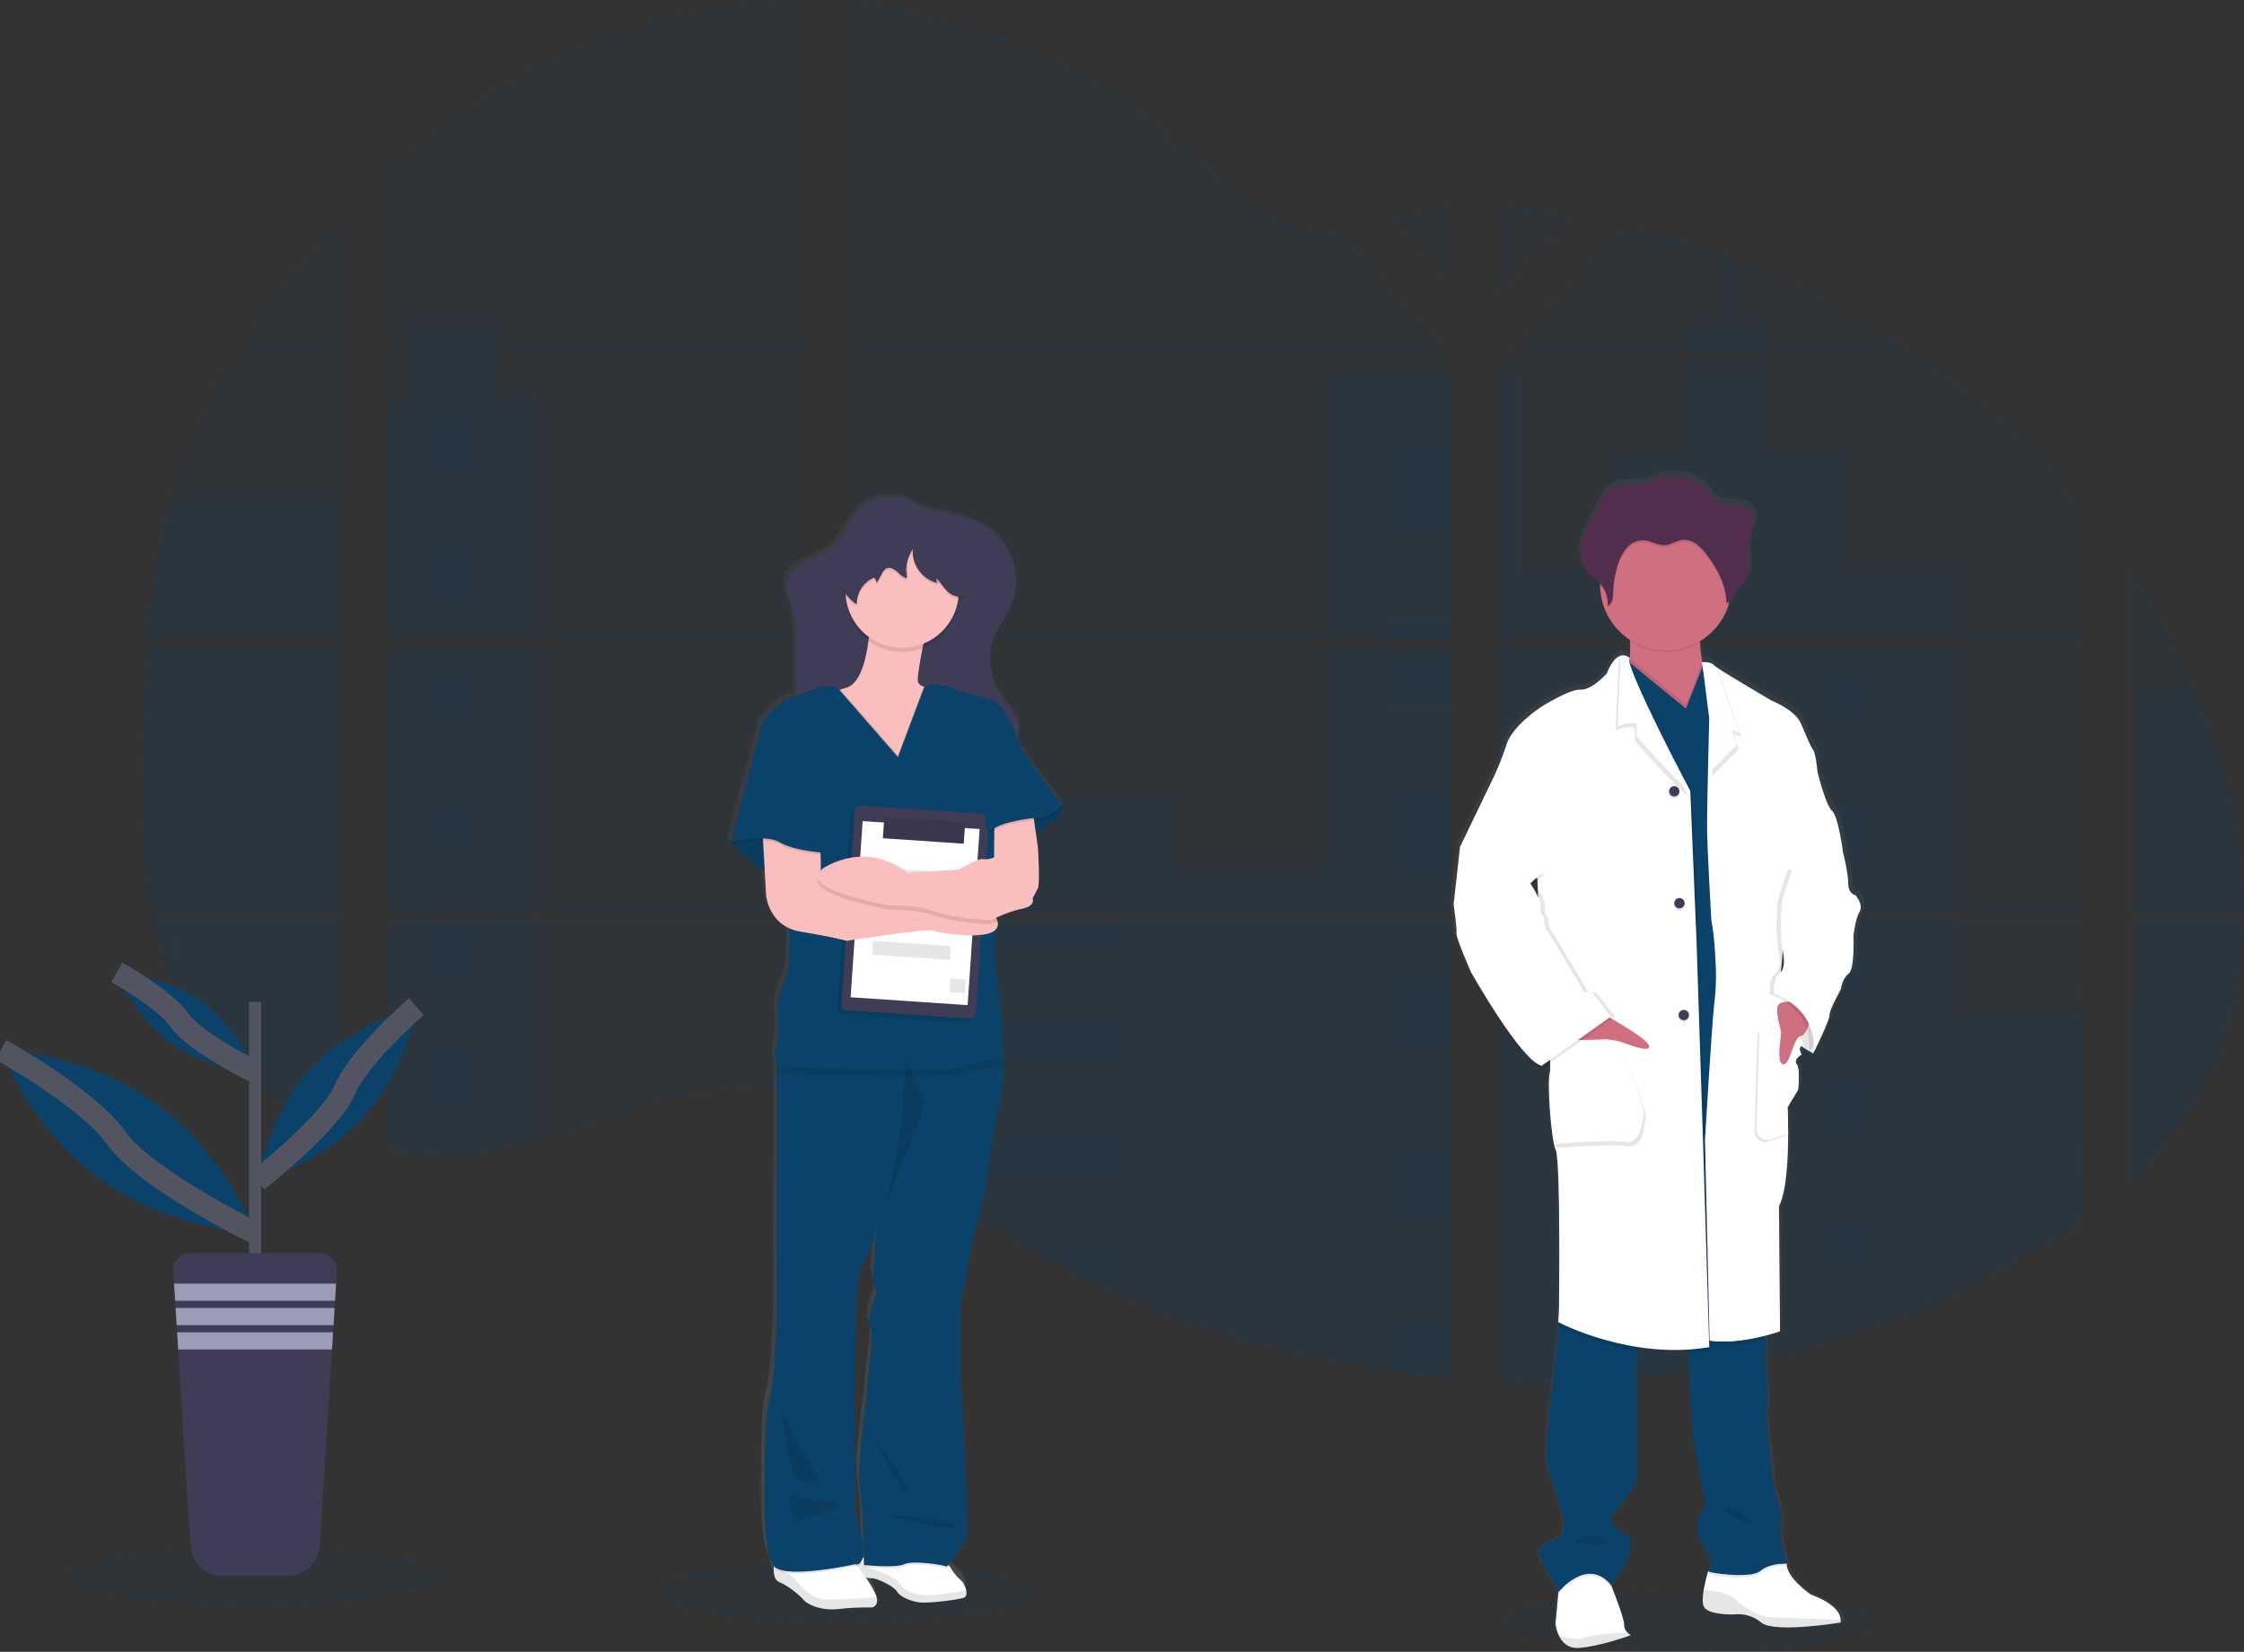 <svg width="201" height="148" viewBox="0 0 201 148" fill="none" xmlns="http://www.w3.org/2000/svg">
<rect x="0" y="0" width="201" height="148" fill="#333333" stroke="none"/>
<g clip-path="url(#clip0)">
<path opacity="0.1" d="M13.155 58.008H30.625V81.735H14.433C14.392 81.98 14.35 82.224 14.304 82.469H30.625V101.6C30.597 101.6 30.57 101.58 30.544 101.569C30.085 101.388 29.626 101.195 29.167 100.991C29.069 100.947 28.972 100.9 28.872 100.858C28.413 100.641 27.954 100.413 27.495 100.172C27.335 100.087 27.175 100 27.018 99.911C24.47 98.494 22.154 96.697 20.15 94.583C20.09 94.527 20.034 94.465 19.978 94.412C19.699 94.11 19.425 93.805 19.16 93.493C19.06 93.378 18.964 93.261 18.866 93.149C18.552 92.769 18.249 92.374 17.957 91.978C17.912 91.918 17.87 91.86 17.828 91.806C16.629 90.153 15.634 88.362 14.867 86.472C14.842 86.416 14.82 86.354 14.798 86.301C14.56 85.7 14.345 85.091 14.159 84.471C14.08 84.212 14.002 83.956 13.937 83.687C13.913 83.609 13.894 83.531 13.873 83.453C12.906 79.654 12.794 75.706 12.794 71.776C12.794 71.319 12.794 70.862 12.794 70.404C12.808 68.8 12.827 67.197 12.851 65.596C12.86 65.185 12.868 64.771 12.877 64.356C12.901 63.305 12.935 62.252 12.98 61.197C12.99 60.905 13.004 60.612 13.02 60.322C13.026 60.154 13.035 59.986 13.045 59.818C13.076 59.211 13.113 58.608 13.155 58.008Z" fill="#0A4269"/>
<path opacity="0.1" d="M30.624 31.591H21.041C22.6 29.163 24.302 26.829 26.138 24.603C27.564 22.86 29.065 21.162 30.624 19.526V31.591Z" fill="#0A4269"/>
<path opacity="0.1" d="M30.625 32.321V57.274H13.211C13.211 57.202 13.221 57.128 13.228 57.056C13.244 56.859 13.259 56.664 13.276 56.466C13.294 56.236 13.316 56.007 13.338 55.78C13.361 55.554 13.383 55.279 13.411 55.031C13.438 54.782 13.461 54.53 13.488 54.281C13.516 54.032 13.543 53.784 13.574 53.537C13.605 53.29 13.633 53.039 13.667 52.792C13.693 52.588 13.719 52.382 13.748 52.177C13.788 51.887 13.829 51.597 13.872 51.309C13.872 51.264 13.886 51.221 13.893 51.178C14.207 49.069 14.635 46.978 15.173 44.914C15.739 42.75 16.461 40.629 17.334 38.568C18.261 36.409 19.348 34.321 20.584 32.321H30.625Z" fill="#0A4269"/>
<path opacity="0.1" d="M34.798 58.008V81.735H72.112V58.008H34.798ZM34.798 82.469V102.845C35.011 102.888 35.221 102.931 35.433 102.967C35.717 103.022 36.003 103.072 36.294 103.115L36.466 103.139C36.58 103.158 36.695 103.173 36.81 103.187C37.098 103.228 37.385 103.259 37.671 103.286C37.805 103.3 37.945 103.31 38.081 103.322L38.413 103.346C38.594 103.36 38.773 103.37 38.952 103.377C39.062 103.377 39.172 103.386 39.284 103.389C39.396 103.393 39.456 103.389 39.546 103.389H39.871C40.019 103.389 40.167 103.389 40.313 103.389H40.503C40.651 103.389 40.799 103.389 40.945 103.375H40.954C41.057 103.375 41.159 103.375 41.262 103.363C41.291 103.365 41.321 103.365 41.35 103.363C41.436 103.363 41.522 103.363 41.605 103.353C41.624 103.352 41.644 103.352 41.663 103.353C41.854 103.341 42.047 103.326 42.242 103.309C42.436 103.291 42.62 103.271 42.815 103.25L43.206 103.202C44.802 102.98 46.381 102.645 47.931 102.201C51.413 101.233 54.817 99.88 58.298 98.89C62.794 97.612 67.766 96.983 72.111 98.539V82.469H34.798ZM72.112 31.591V0.003C68.028 -0.041 63.954 0.434 59.99 1.418C50.541 3.784 42.056 8.914 34.798 15.466V31.589H36.676V32.321H34.798V57.274H72.112V32.321H44.359V31.587L72.112 31.591ZM120.052 20.92C117.714 20.838 115.39 20.102 113.286 18.962C109.268 16.785 106.056 13.42 102.469 10.583C95.015 4.671 85.77 1.101 76.287 0.216V31.591H129.551L129.683 31.452L120.052 20.92ZM124.905 20.063L130.05 25.69V18.583C128.318 18.8 126.81 19.306 124.905 20.056V20.063ZM130.05 107.905V82.469H119.077C119.05 82.361 119.019 82.251 118.984 82.141C119.017 82.251 119.046 82.361 119.076 82.469H76.287V100.863C76.693 101.163 77.094 101.48 77.492 101.799C77.921 102.149 78.347 102.503 78.771 102.861L79.198 103.213C79.403 103.384 79.611 103.556 79.818 103.719C80.232 104.051 80.649 104.381 81.069 104.706C81.279 104.871 81.49 105.033 81.703 105.192C85.065 107.752 88.612 110.063 92.314 112.106C93.144 112.567 93.982 113.012 94.825 113.445C95.386 113.734 95.952 114.016 96.521 114.293C97.375 114.708 98.236 115.108 99.103 115.493C107.102 119.071 115.561 121.525 124.237 122.786C126.162 123.069 128.097 123.292 130.04 123.455V107.902H130.212L130.05 107.905ZM76.287 32.321V57.274H130.05V32.321H76.287ZM76.287 58.005V81.735H130.05V58.008L76.287 58.005ZM134.223 18.548V26.49L140.788 19.308C138.613 18.95 136.424 18.697 134.223 18.548ZM134.223 58.008V81.735H186.512V58.008H134.223ZM186.328 109.787L186.512 82.469H134.223V123.732C137.591 123.871 140.964 123.83 144.328 123.61H144.386C145.993 123.507 147.592 123.361 149.184 123.171H149.22C157.715 122.185 166.021 119.975 173.877 116.608L186.328 109.787ZM196.6 61.905C196.402 61.448 196.198 60.99 195.989 60.533C195.6 59.675 195.19 58.842 194.767 58.01H190.687V81.735H201C200.992 75.015 199.284 68.154 196.6 61.905ZM190.687 82.469V105.967C193.591 103.194 196.047 100.019 197.814 96.389C199.94 92.017 200.912 87.287 200.993 82.467L190.687 82.469ZM190.687 51.094V57.269H194.385C193.264 55.146 192.029 53.085 190.687 51.094ZM155.225 23.205C154.953 23.1 154.679 22.996 154.405 22.896C151.519 21.834 148.57 20.95 145.574 20.252L135.524 31.239L135.328 31.45L135.457 31.589H171.226C166.244 28.173 160.873 25.359 155.225 23.205ZM172.276 32.321H134.956L134.223 32.989V57.274H140.652H186.512V45.508C182.366 40.511 177.579 36.078 172.276 32.321Z" fill="#0A4269"/>
<path opacity="0.1" d="M30.625 44.909V57.274H13.211C13.211 57.202 13.221 57.128 13.228 57.056C13.244 56.859 13.259 56.663 13.276 56.466C13.294 56.236 13.316 56.007 13.338 55.78C13.361 55.554 13.383 55.279 13.411 55.031C13.438 54.782 13.461 54.53 13.488 54.281C13.516 54.032 13.543 53.784 13.574 53.537C13.605 53.29 13.633 53.039 13.667 52.792C13.693 52.588 13.719 52.382 13.748 52.177C13.788 51.887 13.829 51.597 13.872 51.309C13.872 51.264 13.886 51.221 13.893 51.178C14.207 49.069 14.635 46.978 15.173 44.914L30.625 44.909Z" fill="#0A4269"/>
<path opacity="0.1" d="M13.155 58.008H30.625V81.735H14.433C14.392 81.98 14.35 82.224 14.304 82.469H30.625V101.6C30.597 101.6 30.57 101.58 30.544 101.569C30.085 101.388 29.626 101.195 29.167 100.991C29.069 100.947 28.972 100.9 28.872 100.858C28.413 100.641 27.954 100.413 27.495 100.172C27.335 100.087 27.175 100 27.018 99.911C24.47 98.494 22.154 96.697 20.15 94.583C20.09 94.527 20.034 94.465 19.978 94.412C19.699 94.11 19.425 93.805 19.16 93.493C19.06 93.378 18.964 93.261 18.866 93.149C18.552 92.769 18.249 92.374 17.957 91.978C17.912 91.918 17.87 91.86 17.828 91.806C16.629 90.153 15.634 88.362 14.867 86.472C14.842 86.416 14.82 86.354 14.798 86.301C14.56 85.7 14.345 85.091 14.159 84.471C14.08 84.212 14.002 83.956 13.937 83.687C13.913 83.609 13.894 83.531 13.873 83.453C12.906 79.654 12.794 75.706 12.794 71.776C12.794 71.319 12.794 70.862 12.794 70.404C12.808 68.8 12.827 67.197 12.851 65.596C12.86 65.185 12.868 64.771 12.877 64.356C12.901 63.305 12.935 62.252 12.98 61.197C12.99 60.905 13.004 60.612 13.02 60.322C13.026 60.154 13.035 59.986 13.045 59.818C13.076 59.211 13.113 58.608 13.155 58.008Z" fill="#0A4269"/>
<path opacity="0.1" d="M47.932 35.896V57.274H34.796V35.896H36.669V28.658H44.357V35.896H47.932Z" fill="#0A4269"/>
<path opacity="0.1" d="M47.931 58.007H34.796V81.733H47.931V58.007Z" fill="#0A4269"/>
<path opacity="0.1" d="M34.798 82.469H47.933V102.194C46.383 102.638 44.804 102.972 43.207 103.194C43.076 103.213 42.947 103.228 42.816 103.242C42.624 103.264 42.432 103.285 42.242 103.302L41.665 103.348H41.606L41.352 103.362H41.264C41.16 103.362 41.059 103.374 40.956 103.375H40.947C40.799 103.375 40.653 103.386 40.505 103.389H40.315C40.169 103.389 40.023 103.389 39.873 103.389H39.549H39.286C39.174 103.389 39.064 103.389 38.952 103.375C38.775 103.369 38.596 103.358 38.415 103.345L38.082 103.321C37.945 103.31 37.807 103.297 37.671 103.283C37.382 103.258 37.095 103.225 36.81 103.185L36.466 103.137L36.294 103.113C36.006 103.07 35.721 103.022 35.433 102.967C35.22 102.93 35.01 102.887 34.798 102.842V82.469Z" fill="#0A4269"/>
<path opacity="0.1" d="M130.048 33.371H119.217V57.272H130.048V33.371Z" fill="#0A4269"/>
<path opacity="0.1" d="M130.049 58.007V81.735H76.286V71.5H104.923V77.538H119.216V58.007H130.049Z" fill="#0A4269"/>
<path opacity="0.1" d="M130.22 107.911C130.163 107.911 130.106 107.911 130.047 107.9V123.466C128.107 123.307 126.173 123.084 124.246 122.799C115.567 121.538 107.105 119.085 99.102 115.509C96.792 114.471 94.529 113.339 92.313 112.115C88.612 110.071 85.066 107.76 81.704 105.201C80.857 104.556 80.022 103.896 79.201 103.223C78.631 102.753 78.066 102.273 77.491 101.808C77.095 101.487 76.694 101.17 76.286 100.868V82.469H119.075C119.044 82.359 119.016 82.251 118.985 82.141C119.018 82.251 119.049 82.359 119.077 82.469H130.049V107.899C130.106 107.9 130.163 107.905 130.22 107.911Z" fill="#0A4269"/>
<path opacity="0.1" d="M158.299 31.591H151.241V29.405H154.404V22.896C154.678 22.997 154.951 23.1 155.223 23.205V29.405H158.297L158.299 31.591Z" fill="#0A4269"/>
<path opacity="0.1" d="M175.305 57.274H140.652C140.656 57.275 140.659 57.275 140.663 57.274H140.647H134.223V33.373H136.044V51.039H144.366V40.577H151.243V32.321H158.301V40.582H165.175V51.044H175.307L175.305 57.274Z" fill="#0A4269"/>
<path opacity="0.1" d="M134.223 58.008V81.735H175.307V58.008H134.223ZM186.454 109.662L186.512 90.88H175.307V82.476H134.223V123.732C137.591 123.871 140.964 123.83 144.328 123.61H144.386C145.993 123.507 147.592 123.361 149.184 123.171H149.22C157.715 122.186 166.02 119.975 173.877 116.608" fill="#0A4269"/>
<path opacity="0.1" d="M191.41 82.469H200.993C200.91 87.287 199.939 92.019 197.813 96.389C196.047 100.021 193.591 103.195 190.687 105.969V90.875H191.41V82.469Z" fill="#0A4269"/>
<path opacity="0.1" d="M201 81.735H191.41V61.905H196.6C199.284 68.154 200.992 75.015 201 81.735Z" fill="#0A4269"/>
<path opacity="0.1" d="M130.049 40.016H124.246V47.51H130.049V40.016Z" fill="#0A4269"/>
<path opacity="0.1" d="M130.049 55.549H124.246V57.274H130.049V55.549Z" fill="#0A4269"/>
<path opacity="0.1" d="M130.049 58.007H124.246V63.041H130.049V58.007Z" fill="#0A4269"/>
<path opacity="0.1" d="M130.049 71.082H124.246V78.575H130.049V71.082Z" fill="#0A4269"/>
<path opacity="0.1" d="M130.049 86.615H124.246V94.108H130.049V86.615Z" fill="#0A4269"/>
<path opacity="0.1" d="M130.049 107.898C130.106 107.898 130.163 107.898 130.221 107.91C130.165 107.91 130.108 107.91 130.049 107.9V109.641H124.246V102.147H130.049V107.898Z" fill="#0A4269"/>
<path opacity="0.1" d="M130.049 117.679V123.466C128.107 123.307 126.173 123.084 124.246 122.798V117.679H130.049Z" fill="#0A4269"/>
<path opacity="0.1" d="M101.156 81.184H76.286V81.735H101.156V81.184Z" fill="#0A4269"/>
<path opacity="0.1" d="M101.156 82.467H76.286V84.577H101.156V82.467Z" fill="#0A4269"/>
<path opacity="0.1" d="M101.156 91.493H76.286V94.885H101.156V91.493Z" fill="#0A4269"/>
<path opacity="0.1" d="M101.156 101.801V105.194H81.704C80.857 104.551 80.022 103.891 79.201 103.214C78.629 102.746 78.064 102.266 77.491 101.801H101.156Z" fill="#0A4269"/>
<path opacity="0.1" d="M101.157 112.108V115.509H99.103C96.793 114.471 94.53 113.339 92.314 112.115L101.157 112.108Z" fill="#0A4269"/>
<path opacity="0.1" d="M149.223 60.307H144.327V65.185H149.223V60.307Z" fill="#0A4269"/>
<path opacity="0.1" d="M43.219 37.578H38.323V42.456H43.219V37.578Z" fill="#0A4269"/>
<path opacity="0.1" d="M43.219 48.909H38.323V53.787H43.219V48.909Z" fill="#0A4269"/>
<path opacity="0.1" d="M43.219 60.24H38.323V65.118H43.219V60.24Z" fill="#0A4269"/>
<path opacity="0.1" d="M43.219 71.569H38.323V76.447H43.219V71.569Z" fill="#0A4269"/>
<path opacity="0.1" d="M43.219 82.899H38.323V87.777H43.219V82.899Z" fill="#0A4269"/>
<path opacity="0.1" d="M43.219 94.23H38.323V99.108H43.219V94.23Z" fill="#0A4269"/>
<path opacity="0.1" d="M167.913 60.307H163.018V65.185H167.913V60.307Z" fill="#0A4269"/>
<path opacity="0.1" d="M149.223 72.339H144.327V77.217H149.223V72.339Z" fill="#0A4269"/>
<path opacity="0.1" d="M167.913 72.339H163.018V77.217H167.913V72.339Z" fill="#0A4269"/>
<path opacity="0.1" d="M149.223 84.369H144.327V89.247H149.223V84.369Z" fill="#0A4269"/>
<path opacity="0.1" d="M167.913 84.369H163.018V89.247H167.913V84.369Z" fill="#0A4269"/>
<path opacity="0.1" d="M149.223 96.401H144.327V101.279H149.223V96.401Z" fill="#0A4269"/>
<path opacity="0.1" d="M167.913 96.401H163.018V101.279H167.913V96.401Z" fill="#0A4269"/>
<path opacity="0.1" d="M149.223 108.434H144.327V113.312H149.223V108.434Z" fill="#0A4269"/>
<path opacity="0.1" d="M167.913 108.434H163.018V113.312H167.913V108.434Z" fill="#0A4269"/>
<path opacity="0.1" d="M144.327 123.61V120.464H149.221V123.162L144.327 123.61Z" fill="#0A4269"/>
<path opacity="0.1" d="M13.872 51.173V53.964H30.625V51.173H13.872ZM15.54 53.789H14.163V51.35H15.54V53.789ZM17.208 53.789H15.831V51.35H17.208V53.789ZM18.873 53.789H17.496V51.35H18.873V53.789ZM20.541 53.789H19.164V51.35H20.541V53.789ZM22.207 53.789H20.83V51.35H22.207V53.789ZM23.875 53.789H22.498V51.35H23.875V53.789ZM25.544 53.789H24.166V51.35H25.544V53.789ZM27.21 53.789H25.833V51.35H27.21V53.789ZM28.876 53.789H27.499V51.35H28.876V53.789ZM30.544 53.789H29.167V51.35H30.544V53.789Z" fill="#0A4269"/>
<path opacity="0.1" d="M13.872 59.296V62.087H30.625V59.296H13.872ZM15.54 61.912H14.163V59.473H15.54V61.912ZM17.208 61.912H15.831V59.473H17.208V61.912ZM18.873 61.912H17.496V59.473H18.873V61.912ZM20.541 61.912H19.164V59.473H20.541V61.912ZM22.207 61.912H20.83V59.473H22.207V61.912ZM23.875 61.912H22.498V59.473H23.875V61.912ZM25.544 61.912H24.166V59.473H25.544V61.912ZM27.21 61.912H25.833V59.473H27.21V61.912ZM28.876 61.912H27.499V59.473H28.876V61.912ZM30.544 61.912H29.167V59.473H30.544V61.912Z" fill="#0A4269"/>
<path opacity="0.1" d="M13.872 67.421V70.21H30.625V67.421H13.872ZM15.54 70.034H14.163V67.594H15.54V70.034ZM17.208 70.034H15.831V67.594H17.208V70.034ZM18.873 70.034H17.496V67.594H18.873V70.034ZM20.541 70.034H19.164V67.594H20.541V70.034ZM22.207 70.034H20.83V67.594H22.207V70.034ZM23.875 70.034H22.498V67.594H23.875V70.034ZM25.544 70.034H24.166V67.594H25.544V70.034ZM27.21 70.034H25.833V67.594H27.21V70.034ZM28.876 70.034H27.499V67.594H28.876V70.034ZM30.544 70.034H29.167V67.594H30.544V70.034Z" fill="#0A4269"/>
<path opacity="0.1" d="M13.872 75.545V78.334H30.625V75.545H13.872ZM15.54 78.159H14.163V75.716H15.54V78.159ZM17.208 78.159H15.831V75.716H17.208V78.159ZM18.873 78.159H17.496V75.716H18.873V78.159ZM20.541 78.159H19.164V75.716H20.541V78.159ZM22.207 78.159H20.83V75.716H22.207V78.159ZM23.875 78.159H22.498V75.716H23.875V78.159ZM25.544 78.159H24.166V75.716H25.544V78.159ZM27.21 78.159H25.833V75.716H27.21V78.159ZM28.876 78.159H27.499V75.716H28.876V78.159ZM30.544 78.159H29.167V75.716H30.544V78.159Z" fill="#0A4269"/>
<path opacity="0.1" d="M13.952 83.664C14.018 83.928 14.095 84.189 14.174 84.448V83.841H15.551V86.278H14.813C14.834 86.337 14.856 86.397 14.88 86.45H30.631V83.664H13.952ZM17.223 86.278H15.846V83.841H17.223V86.278ZM18.888 86.278H17.51V83.841H18.888V86.278ZM20.556 86.278H19.178V83.841H20.556V86.278ZM22.222 86.278H20.845V83.841H22.222V86.278ZM23.89 86.278H22.513V83.841H23.89V86.278ZM25.558 86.278H24.181V83.841H25.558V86.278ZM27.225 86.278H25.848V83.841H27.225V86.278ZM28.891 86.278H27.514V83.841H28.891V86.278ZM30.559 86.278H29.182V83.841H30.559V86.278Z" fill="#0A4269"/>
<path opacity="0.1" d="M17.833 91.787C17.878 91.842 17.919 91.904 17.962 91.959H18.873V93.13L19.167 93.474V91.952H20.544V94.412H19.978C20.033 94.468 20.086 94.528 20.15 94.583H30.622V91.787H17.833ZM22.216 94.412H20.839V91.962H22.216V94.412ZM23.884 94.412H22.507V91.962H23.884V94.412ZM25.552 94.412H24.175V91.962H25.552V94.412ZM27.218 94.412H25.841V91.962H27.218V94.412ZM28.885 94.412H27.508V91.962H28.885V94.412ZM30.553 94.412H29.176V91.962H30.553V94.412Z" fill="#0A4269"/>
<path opacity="0.1" d="M27.023 99.911C27.182 100 27.342 100.082 27.502 100.17V100.084H28.879V100.858C28.979 100.9 29.074 100.947 29.172 100.991V100.084H30.549V101.569C30.575 101.581 30.602 101.591 30.63 101.599V99.911H27.023Z" fill="#0A4269"/>
<path opacity="0.1" d="M130.048 107.898H130.22H130.048ZM118.984 82.141C119.017 82.251 119.046 82.361 119.075 82.469C119.05 82.361 119.019 82.251 118.984 82.141ZM36.676 31.591V32.321H44.366V31.587L36.676 31.591ZM130.05 107.898H130.222H130.05ZM118.984 82.141C119.017 82.251 119.046 82.361 119.075 82.469C119.05 82.361 119.019 82.251 118.984 82.141ZM130.048 107.898H130.22H130.048ZM118.984 82.141C119.017 82.251 119.046 82.361 119.075 82.469C119.05 82.361 119.019 82.251 118.984 82.141Z" fill="#0A4269"/>
<path opacity="0.1" d="M151.391 148C160.655 148 168.165 146.798 168.165 145.316C168.165 143.833 160.655 142.631 151.391 142.631C142.127 142.631 134.617 143.833 134.617 145.316C134.617 146.798 142.127 148 151.391 148Z" fill="#0A4269"/>
<path opacity="0.1" d="M75.739 145.316C85.003 145.316 92.513 144.114 92.513 142.631C92.513 141.149 85.003 139.947 75.739 139.947C66.475 139.947 58.965 141.149 58.965 142.631C58.965 144.114 66.475 145.316 75.739 145.316Z" fill="#0A4269"/>
<path d="M95.051 71.653C95.047 71.636 95.038 71.62 95.025 71.608C94.769 71.356 91.498 66.747 91.498 66.747C91.498 66.747 91.326 66.233 91.047 65.564C91.136 65.448 91.204 65.317 91.245 65.178C91.26 65.119 91.271 65.058 91.278 64.998C91.278 64.979 91.291 64.963 91.297 64.945C91.356 64.712 91.35 64.467 91.279 64.238C91.26 64.297 91.237 64.354 91.209 64.409C91.144 64.21 91.057 64.017 90.951 63.837C90.517 63.092 89.897 62.464 89.441 61.739C88.75 60.611 88.475 59.279 88.665 57.972C88.665 58.039 88.665 58.108 88.665 58.175C88.682 57.915 88.716 57.657 88.768 57.403C88.84 57.113 88.936 56.829 89.055 56.556C89.465 55.621 90.128 54.806 90.531 53.868C90.666 53.551 90.768 53.222 90.837 52.885C90.979 52.322 91.031 51.74 90.99 51.161C90.99 51.298 90.968 51.436 90.947 51.571C90.904 50.179 90.339 48.853 89.365 47.854C87.959 46.446 85.939 45.899 84.008 45.611C83.196 45.516 82.421 45.222 81.753 44.753C81.011 44.275 80.052 44.16 79.184 44.264C78.187 44.372 77.26 44.828 76.569 45.552C75.652 46.557 75.254 47.981 74.183 48.828C73.534 49.343 72.712 49.583 71.956 49.933C71.2 50.283 70.486 50.791 70.243 51.542C70.243 51.542 70.243 51.532 70.243 51.526V51.569L70.233 51.597C69.981 52.485 70.467 53.389 70.72 54.276C70.983 55.194 71.001 56.163 71.014 57.111C71.033 58.271 71.05 59.432 71.031 60.593C71.023 61.049 71.007 61.511 70.973 61.965C70.566 62.088 70.17 62.246 69.79 62.439C69.405 62.689 67.962 64.241 67.962 64.241L65.141 74.982L65.178 75.025L65.141 75.171L65.284 75.138C65.683 75.567 66.876 76.788 68.163 77.55L68.284 79.656C68.284 79.656 68.429 81.769 70.379 82.642C70.424 83.374 70.563 86.349 69.918 87.527C69.471 88.388 69.26 89.351 69.308 90.319C69.308 90.319 69.534 92.106 69.277 93.046C69.127 93.675 69.116 94.328 69.245 94.961C69.245 94.961 69.245 95.168 69.245 95.525C69.245 97.427 69.267 103.523 69.245 104.212C69.212 105.027 69.245 117.077 69.245 117.077C69.245 117.077 69.085 123.099 68.572 124.73C68.058 126.361 68.188 131.762 68.188 131.762C68.188 131.762 67.866 138.196 69.004 139.465C69.004 139.522 68.993 139.58 68.992 139.637C68.992 139.662 68.992 139.692 68.992 139.717C68.978 140.206 69.073 140.726 69.494 140.885C70.355 141.215 71.493 142.203 71.708 142.486C71.923 142.769 73.175 143.474 74.807 143.285C75.829 143.17 76.858 143.123 77.886 143.144C77.886 143.144 78.53 143.028 78.322 142.23C78.188 141.733 77.685 140.968 77.327 140.465C77.392 140.482 77.456 140.496 77.516 140.508L77.578 140.52H77.626C77.653 140.522 77.679 140.522 77.706 140.52H77.74C77.772 140.523 77.804 140.523 77.836 140.52C78.269 140.479 79.88 141.227 80.167 141.721C80.455 142.215 81.469 142.59 82.233 142.685C82.688 142.739 83.834 142.647 84.796 142.523C85.281 142.473 85.761 142.386 86.232 142.263C86.459 142.177 86.507 141.902 86.442 141.594C86.365 141.202 86.154 140.848 85.846 140.592C85.567 140.395 85.199 139.875 84.927 139.45L84.855 139.335C85.335 138.879 86.203 137.386 86.466 137.078C86.786 136.702 85.95 122.965 85.95 122.965V116.078L87.232 109.56L88.129 106.111L88.899 100.904C88.899 100.904 90.245 94.822 89.83 94.225C89.83 94.213 89.486 87.951 89.124 86.446C88.967 85.776 89.007 84.266 89.1 82.798C89.197 82.702 89.265 82.58 89.295 82.447C89.326 82.314 89.318 82.175 89.272 82.047C89.246 81.959 89.213 81.873 89.172 81.791C89.172 81.766 89.172 81.738 89.172 81.712C89.916 81.371 90.693 81.108 91.491 80.927C92.774 80.676 92.453 80.018 92.453 80.018C92.453 80.018 92.743 79.454 92.934 79.109C93.125 78.764 92.966 75.721 92.934 75.471C92.922 75.37 92.842 74.81 92.751 74.176C93.163 73.884 93.698 73.522 94.282 73.179C95.392 72.524 95.142 71.833 95.051 71.653ZM78.318 115.138C78.318 115.138 77.356 117.584 77.742 118.21C78.127 118.836 77.678 121.16 77.678 121.16L77.356 124.61C77.356 124.61 76.459 131.007 76.779 132.512C77.031 133.692 77.124 137.216 77.153 138.686C77.131 138.695 77.11 138.705 77.089 138.717L77.046 138.74C77.194 138.162 77.132 136.992 76.397 134.639L76.335 124.918C76.335 124.918 76.222 113.691 77.112 112.435C78.002 111.18 78.317 109.048 78.317 109.048C78.317 109.048 78.124 112.123 77.998 112.938C77.873 113.752 78.318 115.138 78.318 115.138ZM76.526 139.299C76.518 139.319 76.507 139.34 76.501 139.359L76.452 139.297C76.477 139.299 76.502 139.3 76.526 139.299Z" fill="url(#paint0_linear)"/>
<path d="M86.34 143.151C85.842 143.341 83.144 143.666 82.391 143.575C81.636 143.484 80.638 143.103 80.354 142.606C80.07 142.108 78.478 141.357 78.051 141.405C77.876 141.41 77.701 141.386 77.534 141.333C77.24 141.244 76.952 141.134 76.674 141.004C76.635 140.787 76.641 140.566 76.692 140.352C76.702 140.309 76.715 140.266 76.73 140.225C76.831 139.944 77.039 139.713 77.309 139.583L77.371 139.554C77.49 139.503 77.615 139.465 77.743 139.441C79.096 139.182 84.678 139.702 84.678 139.702C84.678 139.702 84.835 139.981 85.05 140.328C85.319 140.757 85.684 141.28 85.959 141.477C86.264 141.737 86.471 142.093 86.546 142.486C86.612 142.789 86.563 143.067 86.34 143.151Z" fill="white"/>
<path opacity="0.1" d="M86.34 143.151C85.843 143.341 83.147 143.666 82.393 143.575C81.639 143.484 80.641 143.101 80.355 142.606C80.069 142.11 78.48 141.357 78.053 141.405C77.626 141.453 76.676 141.004 76.676 141.004C76.676 141.004 76.528 140.318 76.958 139.849L77.819 140.458C77.819 140.458 80.122 141.17 80.549 141.83C80.976 142.491 81.754 142.859 82.878 142.926C83.719 142.981 85.648 142.655 86.552 142.492C86.612 142.789 86.566 143.067 86.34 143.151Z" fill="black"/>
<path d="M78.1 144.026C77.084 144.006 76.069 144.054 75.06 144.168C73.443 144.357 72.209 143.654 71.994 143.364C71.779 143.074 70.665 142.095 69.809 141.752C69.391 141.59 69.293 141.065 69.312 140.575C69.312 140.549 69.312 140.52 69.312 140.494C69.328 140.184 69.374 139.875 69.45 139.573L76.148 139.431L76.728 140.215L76.817 140.335L77.17 140.813C77.17 140.813 77.33 141.023 77.54 141.328C77.895 141.842 78.391 142.602 78.523 143.105C78.735 143.909 78.1 144.026 78.1 144.026Z" fill="white"/>
<path opacity="0.1" d="M78.1 144.026C77.084 144.006 76.069 144.054 75.06 144.168C73.445 144.357 72.209 143.654 71.996 143.364C71.782 143.074 70.665 142.086 69.809 141.755C69.391 141.594 69.293 141.069 69.312 140.578C69.79 140.69 70.796 140.974 71.19 141.47C71.706 142.132 72.631 143.245 73.944 143.316C75.005 143.372 77.587 143.184 78.534 143.108C78.737 143.909 78.1 144.026 78.1 144.026Z" fill="black"/>
<path opacity="0.1" d="M77.302 139.577C77.225 140.149 76.986 140.304 76.814 140.338C76.771 140.346 76.728 140.346 76.686 140.338C76.663 140.336 76.641 140.333 76.619 140.328C76.619 140.328 70.604 141.652 69.389 140.58C69.358 140.552 69.329 140.523 69.303 140.491C69.319 140.18 69.365 139.872 69.44 139.57L76.139 139.427L76.719 140.211C76.819 139.93 77.027 139.699 77.297 139.57L77.302 139.577Z" fill="black"/>
<path opacity="0.1" d="M85.049 140.321C84.915 140.469 84.803 140.553 84.732 140.523C84.415 140.396 81.819 139.956 80.995 140.335C80.17 140.714 77.38 140.396 77.38 140.396C77.38 140.396 77.38 140.067 77.364 139.539C77.484 139.487 77.608 139.45 77.736 139.426C79.089 139.167 84.672 139.686 84.672 139.686C84.672 139.686 84.835 139.975 85.049 140.321Z" fill="black"/>
<path d="M88.977 101.523L88.216 106.761L87.331 110.233L86.064 116.795V123.742C86.064 123.742 86.887 137.563 86.57 137.94C86.254 138.318 85.05 140.467 84.734 140.342C84.417 140.216 81.821 139.774 80.996 140.151C80.172 140.529 77.381 140.215 77.381 140.215C77.381 140.215 77.318 134.851 77.001 133.337C76.684 131.822 77.571 125.385 77.571 125.385L77.887 121.915C77.887 121.915 78.332 119.579 77.951 118.948C77.571 118.317 78.521 115.861 78.521 115.861C78.521 115.861 78.079 114.469 78.206 113.65C78.333 112.83 78.521 109.737 78.521 109.737C78.521 109.737 78.206 111.885 77.326 113.145C76.447 114.406 76.558 125.704 76.558 125.704L76.62 135.481C78.206 140.657 76.62 140.151 76.62 140.151C76.62 140.151 70.606 141.477 69.39 140.403C68.175 139.33 68.523 132.572 68.523 132.572C68.523 132.572 68.397 127.145 68.903 125.505C69.409 123.865 69.569 117.806 69.569 117.806C69.569 117.806 69.537 105.688 69.569 104.869C69.593 104.183 69.569 98.041 69.569 96.122C69.569 95.765 69.569 95.554 69.569 95.554L70.296 93.757L78.903 92.683H83.021C83.021 92.683 89.218 94.134 89.859 94.76C89.872 94.77 89.884 94.783 89.893 94.798C90.308 95.403 88.977 101.523 88.977 101.523Z" fill="#0A4269"/>
<path opacity="0.1" d="M78.526 129.038C78.526 129.038 80.42 133.582 81.313 133.898C82.207 134.213 78.526 129.038 78.526 129.038Z" fill="black"/>
<path opacity="0.1" d="M79.227 135.728C79.227 135.728 85.62 136.043 85.556 136.738C85.493 137.433 79.227 135.728 79.227 135.728Z" fill="black"/>
<path opacity="0.1" d="M70.673 133.911C70.926 134.15 75.55 134.597 75.169 135.033C74.789 135.469 71.053 136.316 71.053 136.316L70.673 133.911Z" fill="black"/>
<path opacity="0.1" d="M69.914 126.073C69.914 126.261 70.864 132.131 71.119 132.383C71.374 132.635 73.462 132.887 73.462 132.887L69.914 126.073Z" fill="black"/>
<path d="M76.808 45.846C75.901 46.856 75.508 48.288 74.451 49.142C73.809 49.657 72.996 49.902 72.249 50.252C71.502 50.602 70.762 51.135 70.54 51.928C70.292 52.82 70.771 53.73 71.022 54.622C71.282 55.545 71.297 56.509 71.313 57.475C71.33 58.643 71.349 59.811 71.328 60.979C71.297 62.799 71.146 64.703 70.177 66.245C73.677 67.354 77.398 67.505 81.069 67.648C81.774 67.698 82.482 67.68 83.184 67.594C83.792 67.474 84.394 67.322 84.987 67.14C86.158 66.831 87.365 66.677 88.578 66.682C89.106 66.682 89.645 66.715 90.154 66.577C90.664 66.44 91.154 66.089 91.292 65.581C91.415 65.125 91.235 64.639 91.001 64.229C90.574 63.481 89.968 62.857 89.51 62.12C89.043 61.34 88.766 60.463 88.701 59.558C88.636 58.652 88.785 57.744 89.137 56.907C89.543 55.965 90.197 55.146 90.597 54.202C91.006 53.189 91.115 52.081 90.91 51.008C90.706 49.935 90.197 48.944 89.443 48.151C88.054 46.734 86.061 46.185 84.153 45.894C83.35 45.799 82.584 45.504 81.926 45.036C81.194 44.556 80.246 44.439 79.388 44.546C78.399 44.656 77.483 45.117 76.808 45.846Z" fill="#3F3D56"/>
<g opacity="0.1">
<path opacity="0.1" d="M89.191 55.917C88.84 56.744 88.69 57.641 88.752 58.537C88.791 57.896 88.939 57.267 89.191 56.677C89.596 55.736 90.25 54.916 90.649 53.972C90.976 53.185 91.113 52.332 91.05 51.482C91.015 52.078 90.879 52.663 90.649 53.214C90.25 54.158 89.596 54.976 89.191 55.917Z" fill="black"/>
<path opacity="0.1" d="M71.365 57.242C71.375 57.914 71.385 58.588 71.387 59.26C71.387 58.334 71.378 57.41 71.365 56.485C71.351 55.526 71.334 54.556 71.074 53.631C70.902 53.044 70.647 52.449 70.557 51.858C70.404 52.698 70.84 53.55 71.074 54.389C71.334 55.305 71.351 56.283 71.365 57.242Z" fill="black"/>
<path opacity="0.1" d="M90.213 65.596C89.697 65.735 89.167 65.704 88.638 65.701C87.427 65.693 86.221 65.844 85.049 66.15C84.456 66.332 83.855 66.483 83.247 66.603C82.544 66.69 81.835 66.709 81.129 66.658C77.583 66.519 73.987 66.37 70.59 65.36C70.49 65.584 70.375 65.802 70.246 66.011C73.746 67.12 77.468 67.272 81.136 67.415C81.842 67.465 82.551 67.447 83.254 67.36C83.859 67.24 84.459 67.09 85.049 66.909C86.218 66.602 87.422 66.449 88.631 66.454C89.16 66.454 89.697 66.487 90.207 66.348C90.716 66.209 91.207 65.861 91.344 65.353C91.402 65.118 91.397 64.871 91.327 64.639C91.174 65.12 90.701 65.454 90.213 65.596Z" fill="black"/>
</g>
<path d="M85.114 63.564C84.987 63.849 84.45 66.308 84.322 66.56C84.195 66.812 83.499 70.848 83.436 71.075C83.372 71.301 78.852 70.128 78.852 70.128L76.13 67.855L73.332 65.082C73.332 65.082 73.25 62.579 75.31 61.777C75.451 61.722 75.594 61.677 75.741 61.643C78.24 61.044 77.989 53.472 77.989 53.472L83.119 55.679C83.119 55.679 82.169 60.097 82.201 60.95C82.21 61.236 82.436 61.415 82.73 61.523C83.185 61.652 83.659 61.703 84.131 61.674C84.131 61.674 85.242 63.281 85.114 63.564Z" fill="#FBBEBE"/>
<path d="M94.298 71.862L95.026 72.052C95.026 72.052 95.565 72.869 94.298 73.629C93.493 74.115 92.721 74.653 91.986 75.239L88.242 76.375L87.52 74.119L91.005 71.485L94.298 71.862Z" fill="#0A4269"/>
<path opacity="0.1" d="M94.298 71.862L95.026 72.052C95.026 72.052 95.565 72.869 94.298 73.629C93.493 74.115 92.721 74.653 91.986 75.239L88.242 76.375L87.52 74.119L91.005 71.485L94.298 71.862Z" fill="black"/>
<path d="M66.974 74.04L65.518 75.46C65.518 75.46 68.144 78.49 70.165 78.678C72.186 78.867 73.49 76.375 73.49 76.375L71.741 73.63L66.974 74.04Z" fill="#0A4269"/>
<path opacity="0.1" d="M66.974 74.04L65.518 75.46C65.518 75.46 68.144 78.49 70.165 78.678C72.186 78.867 73.49 76.375 73.49 76.375L71.741 73.63L66.974 74.04Z" fill="black"/>
<path opacity="0.1" d="M80.808 58.42C83.606 58.42 85.874 56.16 85.874 53.372C85.874 50.584 83.606 48.324 80.808 48.324C78.01 48.324 75.741 50.584 75.741 53.372C75.741 56.16 78.01 58.42 80.808 58.42Z" fill="black"/>
<path d="M80.808 58.041C83.606 58.041 85.874 55.781 85.874 52.993C85.874 50.205 83.606 47.945 80.808 47.945C78.01 47.945 75.741 50.205 75.741 52.993C75.741 55.781 78.01 58.041 80.808 58.041Z" fill="#FBBEBE"/>
<path opacity="0.1" d="M89.897 95.371C88.743 95.502 87.607 95.756 86.508 96.127C84.614 96.755 69.775 96.137 69.568 96.127C69.568 95.77 69.568 95.559 69.568 95.559L70.295 93.762L78.902 92.688H83.02C83.02 92.688 89.217 94.139 89.858 94.765C89.883 95.142 89.897 95.371 89.897 95.371Z" fill="black"/>
<path opacity="0.1" d="M85.114 63.564C84.987 63.849 84.45 66.308 84.322 66.56C84.195 66.812 83.499 70.848 83.436 71.075C83.372 71.301 78.852 70.128 78.852 70.128L76.13 67.855L73.332 65.082C73.332 65.082 73.25 62.579 75.31 61.777L80.427 67.638L82.73 61.523C83.185 61.652 83.659 61.703 84.131 61.674C84.131 61.674 85.242 63.281 85.114 63.564Z" fill="black"/>
<path d="M80.427 67.826L75.191 61.823C74.884 61.628 74.534 61.512 74.171 61.485C73.808 61.459 73.445 61.522 73.113 61.67C71.941 62.176 70.484 62.586 70.104 62.838C69.723 63.09 68.298 64.651 68.298 64.651L72.543 75.716L70.674 83.004C70.674 83.004 70.959 86.728 70.231 88.085C69.788 88.952 69.58 89.92 69.629 90.892C69.629 90.892 69.851 92.692 69.598 93.637C69.45 94.269 69.439 94.925 69.565 95.561C69.565 95.561 84.609 96.192 86.507 95.561C87.607 95.189 88.743 94.935 89.897 94.805C89.897 94.805 89.553 88.493 89.209 86.978C88.864 85.464 89.494 79.69 89.494 79.69L89.083 73.505L91.551 67.159C91.551 67.159 90.214 63.09 88.819 62.681C88.819 62.681 86.287 62.08 85.748 61.797C85.21 61.514 83.626 61.26 83.626 61.26L82.794 61.538L80.427 67.826Z" fill="#0A4269"/>
<path opacity="0.1" d="M87.732 73.296L76.713 72.55C76.434 72.531 76.193 72.741 76.174 73.019L74.991 90.354C74.972 90.632 75.182 90.872 75.461 90.891L86.481 91.638C86.76 91.656 87.001 91.447 87.02 91.169L88.203 73.834C88.222 73.556 88.011 73.315 87.732 73.296Z" fill="black"/>
<path d="M88.112 72.92L77.093 72.173C76.814 72.154 76.573 72.364 76.554 72.642L75.371 89.977C75.352 90.255 75.562 90.496 75.841 90.514L86.861 91.261C87.139 91.28 87.381 91.07 87.4 90.792L88.583 73.457C88.602 73.179 88.391 72.939 88.112 72.92Z" fill="#3F3D56"/>
<path d="M87.749 74.279L77.269 73.569L76.192 89.35L86.672 90.06L87.749 74.279Z" fill="white"/>
<path opacity="0.1" d="M86.81 78.307L78.249 77.71L78.082 80.087L86.643 80.684L86.81 78.307Z" fill="black"/>
<path opacity="0.1" d="M86.499 87.754L85.141 87.662L85.056 88.901L86.415 88.993L86.499 87.754Z" fill="black"/>
<path opacity="0.1" d="M85.159 84.764L78.205 84.293L78.121 85.531L85.075 86.003L85.159 84.764Z" fill="black"/>
<path d="M86.452 73.689L79.211 73.198L79.081 75.103L86.322 75.593L86.452 73.689Z" fill="#3F3D56"/>
<path opacity="0.1" d="M86.452 73.689L79.211 73.198L79.081 75.103L86.322 75.593L86.452 73.689Z" fill="black"/>
<path opacity="0.1" d="M81.06 95.022C81.06 95.022 80.997 104.363 78.526 109.727C78.526 109.727 81.504 102.658 81.504 102.375C81.504 102.092 83.15 99.125 82.71 98.242C82.269 97.359 81.06 95.022 81.06 95.022Z" fill="black"/>
<path opacity="0.1" d="M81.194 51.731C81.1 50.904 81.303 50.071 81.767 49.379C81.712 50.072 81.909 50.762 82.322 51.322C82.734 51.883 83.336 52.277 84.016 52.432C83.958 52.382 83.916 52.316 83.897 52.241C83.877 52.167 83.881 52.089 83.907 52.017C84.26 52.415 84.53 52.887 84.93 53.237C85.329 53.587 85.928 53.796 86.398 53.547C87.037 53.204 87.044 52.3 86.878 51.597C86.524 50.099 85.796 48.715 84.763 47.571C84.505 47.226 84.17 46.944 83.785 46.749C83.4 46.554 82.974 46.45 82.542 46.446C81.564 46.371 80.549 46.456 79.672 46.894C79.179 47.162 78.717 47.483 78.295 47.852L75.885 49.811C75.653 49.978 75.455 50.186 75.3 50.425C75.196 50.625 75.134 50.844 75.117 51.069C75.056 51.71 75.175 52.356 75.461 52.934C75.748 53.511 76.19 53.998 76.739 54.34C76.727 53.832 76.867 53.333 77.141 52.906C77.415 52.478 77.81 52.141 78.276 51.938C78.349 51.999 78.408 52.075 78.45 52.16C78.491 52.246 78.513 52.339 78.516 52.434L79.023 51.532C79.099 51.367 79.218 51.227 79.368 51.125C79.681 50.954 80.072 51.156 80.339 51.398C80.605 51.64 80.865 51.942 81.223 51.979L81.237 50.636" fill="black"/>
<path d="M81.195 51.542C81.1 50.715 81.303 49.881 81.768 49.189C81.613 50.561 82.651 51.978 84.018 52.242C83.96 52.192 83.919 52.126 83.899 52.052C83.88 51.978 83.883 51.9 83.91 51.828C84.263 52.226 84.533 52.696 84.932 53.048C85.332 53.4 85.931 53.607 86.401 53.357C87.039 53.014 87.046 52.11 86.881 51.408C86.526 49.91 85.799 48.526 84.765 47.383C84.445 46.993 84.041 46.68 83.583 46.467C83.251 46.344 82.903 46.274 82.55 46.257C81.572 46.182 80.556 46.266 79.68 46.703C79.187 46.973 78.726 47.295 78.303 47.664L75.893 49.623C75.661 49.789 75.462 49.997 75.308 50.237C75.204 50.437 75.142 50.655 75.125 50.88C75.064 51.521 75.183 52.167 75.469 52.744C75.756 53.322 76.198 53.808 76.747 54.149C76.736 53.642 76.876 53.143 77.149 52.716C77.423 52.288 77.818 51.951 78.284 51.748C78.357 51.809 78.416 51.885 78.457 51.97C78.498 52.056 78.521 52.149 78.523 52.243L79.029 51.345C79.105 51.18 79.224 51.04 79.374 50.938C79.687 50.767 80.078 50.969 80.345 51.211C80.611 51.453 80.871 51.753 81.229 51.792L81.243 50.448" fill="#3F3D56"/>
<path d="M83.594 83.381C83.152 83.158 75.836 84.296 75.836 84.296C75.836 84.296 74.631 83.953 71.718 83.476C68.805 82.999 68.619 80.162 68.619 80.162L68.301 74.483L69.284 73.625L73.494 76.37C73.494 76.37 73.56 77.757 73.494 78.008C73.453 78.179 73.343 78.383 73.353 78.522C73.356 78.56 73.372 78.595 73.398 78.623C73.423 78.651 73.457 78.67 73.494 78.677C73.78 78.749 77.674 79.376 77.674 79.376C77.674 79.376 86.7 78.761 88.95 81.79C89.128 82.012 89.263 82.266 89.347 82.537C89.905 84.608 83.995 83.579 83.594 83.381Z" fill="#FBBEBE"/>
<path opacity="0.1" d="M89.353 82.549C89.008 82.702 88.795 82.812 88.795 82.812C88.795 82.812 85.566 82.718 83.751 82.062C81.937 81.407 79.732 81.524 79.732 81.524C79.732 81.524 72.171 80.227 73.343 78.534C73.346 78.572 73.362 78.607 73.388 78.635C73.413 78.663 73.447 78.682 73.484 78.689C73.77 78.76 77.664 79.388 77.664 79.388C77.664 79.388 86.69 78.772 88.94 81.802C89.124 82.023 89.264 82.276 89.353 82.549Z" fill="black"/>
<path d="M92.492 72.557C92.492 72.557 92.936 75.68 92.967 75.934C92.998 76.188 93.158 79.246 92.967 79.594C92.776 79.942 92.492 80.508 92.492 80.508C92.492 80.508 92.809 81.17 91.542 81.424C90.275 81.678 88.787 82.433 88.787 82.433C88.787 82.433 85.556 82.338 83.752 81.676C81.948 81.014 79.731 81.139 79.731 81.139C79.731 81.139 70.134 79.498 74.251 77.495C78.369 75.491 81.282 78.205 81.282 78.205L85.873 77.922C85.873 77.922 87.584 76.879 88.059 76.975C88.395 77.018 88.736 76.963 89.04 76.817L89.073 73.503L92.492 72.557Z" fill="#FBBEBE"/>
<path opacity="0.1" d="M69.211 64.89L68.292 64.842L65.507 75.647C65.507 75.647 68.514 74.889 69.811 75.647C71.107 76.406 73.484 76.562 73.484 76.562L72.598 67.948L69.211 64.89Z" fill="black"/>
<path d="M69.211 64.699L68.292 64.651L65.507 75.457C65.507 75.457 68.514 74.699 69.811 75.457C71.107 76.215 73.484 76.371 73.484 76.371L72.598 67.757L69.211 64.699Z" fill="#0A4269"/>
<path opacity="0.1" d="M90.277 67.066L91.542 67.351C91.542 67.351 94.773 71.982 95.026 72.241C95.28 72.5 93.822 73.442 93.221 73.442C92.62 73.442 89.674 73.785 88.819 74.577C87.963 75.37 88.32 71.382 88.32 71.291C88.32 71.2 89.382 68.684 89.382 68.684L90.277 67.066Z" fill="black"/>
<path d="M90.277 66.878L91.542 67.161C91.542 67.161 94.773 71.8 95.026 72.052C95.28 72.305 93.822 73.253 93.221 73.253C92.62 73.253 89.674 73.596 88.819 74.389C87.963 75.181 88.32 71.193 88.32 71.102C88.32 71.011 89.389 68.487 89.389 68.487L90.277 66.878Z" fill="#0A4269"/>
<g opacity="0.1">
<path opacity="0.1" d="M81.759 49.204C81.752 49.073 81.754 48.941 81.768 48.81C81.505 49.202 81.325 49.642 81.237 50.105V50.502C81.237 50.502 81.237 50.494 81.237 50.489V50.583C81.237 50.861 81.237 51.141 81.229 51.419H81.205V51.547C81.205 51.502 81.205 51.46 81.196 51.415C80.852 51.36 80.606 51.072 80.349 50.842C80.093 50.612 79.692 50.393 79.378 50.569C79.228 50.671 79.109 50.812 79.034 50.976L78.523 51.875C78.52 51.78 78.498 51.687 78.457 51.602C78.415 51.517 78.356 51.441 78.283 51.381C77.817 51.584 77.422 51.921 77.148 52.348C76.874 52.776 76.734 53.275 76.746 53.782C76.276 53.488 75.882 53.087 75.598 52.612C75.314 52.137 75.148 51.602 75.112 51.05C75.082 51.666 75.218 52.279 75.505 52.826C75.793 53.372 76.221 53.833 76.746 54.159C76.735 53.652 76.875 53.154 77.149 52.726C77.422 52.299 77.817 51.962 78.283 51.758C78.356 51.819 78.415 51.895 78.456 51.98C78.498 52.066 78.52 52.159 78.523 52.254L79.029 51.355C79.104 51.191 79.223 51.05 79.373 50.949C79.686 50.777 80.077 50.979 80.344 51.221C80.611 51.463 80.871 51.763 81.229 51.803C81.229 51.364 81.233 50.926 81.243 50.489C81.327 50.031 81.503 49.594 81.759 49.204Z" fill="black"/>
<path opacity="0.1" d="M81.178 50.931C81.186 50.815 81.2 50.698 81.217 50.588L81.236 50.115C81.184 50.384 81.165 50.658 81.178 50.931Z" fill="black"/>
<path opacity="0.1" d="M86.4 52.978C85.93 53.228 85.331 53.019 84.932 52.669C84.532 52.319 84.262 51.847 83.909 51.449C83.883 51.521 83.88 51.599 83.899 51.674C83.918 51.748 83.96 51.814 84.018 51.864C83.983 51.864 83.951 51.847 83.918 51.839C84.262 52.233 84.536 52.696 84.932 53.039C85.328 53.382 85.93 53.599 86.4 53.348C86.87 53.098 87.005 52.511 86.963 51.94C86.932 52.389 86.77 52.779 86.4 52.978Z" fill="black"/>
<path opacity="0.1" d="M83.907 51.835C83.332 51.679 82.818 51.351 82.434 50.895C82.051 50.44 81.817 49.879 81.762 49.286C81.664 50.633 82.683 51.983 84.017 52.242C83.961 52.193 83.92 52.128 83.9 52.055C83.881 51.983 83.883 51.906 83.907 51.835Z" fill="black"/>
</g>
<path d="M166.58 79.869C166.58 79.869 165.901 79.774 165.901 78.791C165.901 77.809 165.416 75.968 165.416 75.968C165.416 75.968 164.996 72.766 164.416 72.258C163.836 71.751 163.09 68.769 163.09 68.769C163.09 68.769 162.963 67.152 162.703 66.804C162.443 66.456 162.092 65.603 161.574 64.387C161.056 63.171 158.9 62.337 158.9 62.337C158.9 62.337 154.994 60.08 153.887 59.344C153.786 59.283 153.692 59.212 153.605 59.132C153.412 58.881 152.572 58.876 152.572 58.876C152.484 58.322 152.4 57.688 152.372 57.113C152.372 57.051 152.372 56.989 152.372 56.928C153.607 56.201 154.536 55.055 154.991 53.7C155.011 53.635 155.029 53.568 155.048 53.501C155.123 53.477 155.193 53.439 155.252 53.387C155.312 53.335 155.359 53.271 155.392 53.199C155.49 52.978 155.493 52.72 155.617 52.513C155.762 52.269 156.037 52.139 156.254 51.957C156.802 51.492 156.943 50.712 156.917 50.004C156.9 49.427 156.807 48.847 156.843 48.276C156.843 48.228 156.843 48.18 156.853 48.132C156.864 48.048 156.876 47.961 156.891 47.878C156.976 47.453 157.16 47.052 157.263 46.63C157.366 46.208 157.377 45.733 157.136 45.369C156.783 44.836 156.048 44.729 155.402 44.683C154.671 44.621 154.025 44.7 153.548 44.095C153.329 43.778 153.083 43.482 152.811 43.209C152.715 43.12 151.779 42.549 151.779 42.513C150.862 42.089 149.823 42.009 148.852 42.288C148.365 42.429 147.909 42.659 147.415 42.774C146.354 43.024 145.132 42.753 144.23 43.359C143.727 43.702 143.426 44.249 143.144 44.779C142.914 45.216 142.681 45.653 142.445 46.091C142.063 46.81 141.677 47.54 141.517 48.336C141.483 48.51 141.462 48.686 141.453 48.863C141.453 48.926 141.453 48.99 141.453 49.053C141.453 49.081 141.453 49.108 141.453 49.136C141.453 49.194 141.453 49.252 141.464 49.307C141.474 49.362 141.464 49.377 141.476 49.413C141.488 49.449 141.491 49.53 141.501 49.585C141.512 49.64 141.532 49.738 141.553 49.811C141.553 49.844 141.574 49.875 141.584 49.907C141.594 49.94 141.622 50.022 141.644 50.079C141.667 50.136 141.668 50.139 141.682 50.168C141.708 50.228 141.739 50.286 141.77 50.34C141.784 50.362 141.794 50.384 141.808 50.407C141.855 50.487 141.908 50.564 141.966 50.636C142.333 51.094 142.877 51.386 143.278 51.815C143.278 51.832 143.278 51.849 143.278 51.866C143.278 51.913 143.278 51.959 143.278 52.007C143.303 52.963 143.561 53.899 144.032 54.733C144.502 55.567 145.17 56.274 145.977 56.792C145.977 56.857 145.986 56.924 145.989 56.991C146.023 57.5 146.017 58.01 145.97 58.518C145.9 58.436 145.812 58.37 145.713 58.326C145.615 58.282 145.507 58.261 145.399 58.264C145.325 58.26 145.251 58.267 145.178 58.283L145.163 58.271V58.286C144.784 58.379 144.318 58.772 143.872 59.888C143.872 59.888 142.515 61.411 141.482 61.348C140.45 61.284 137.835 62.934 137.835 62.934C137.835 62.934 135.283 64.583 134.736 66.264C134.43 67.217 134.063 68.15 133.636 69.056L130.474 75.526L129.894 80.671C129.894 80.671 130.215 82.954 130.152 83.304C130.088 83.654 131.476 86.793 131.476 86.793C131.476 86.793 136.06 94.817 137.933 95.228L138.067 95.136C138.148 95.176 138.232 95.207 138.32 95.228L138.706 94.959C138.73 95.26 138.719 95.564 138.675 95.863C138.418 96.657 138.773 101.827 139.224 102.84C139.675 103.854 139.515 117.147 139.515 117.147L139.451 118.318C139.451 118.318 139.451 118.356 139.467 118.421L139.451 118.699L139.498 118.723C139.546 119.096 139.53 119.474 139.451 119.842C139.289 120.356 139.224 121.809 139.224 121.809C139.224 121.809 137.933 130.021 138.546 131.671C139.158 133.321 139.677 135.129 139.677 135.129C139.677 135.129 140.322 137.187 139.708 137.53C139.093 137.873 137.353 138.482 137.707 139.338C138.034 140.131 139.276 142.254 139.46 142.565L139.444 142.736L139.191 145.468C139.232 145.829 139.33 146.181 139.482 146.511C139.759 147.108 140.296 147.724 141.322 147.657C141.495 147.645 141.692 147.626 141.887 147.6C143.762 147.348 146.068 146.515 146.068 146.515C145.949 146.439 145.839 146.349 145.743 146.245C145.651 146.156 145.578 146.05 145.529 145.932C145.479 145.814 145.454 145.687 145.456 145.559C145.483 145.06 144.548 142.691 144.314 142.107L144.261 141.976C144.261 141.976 146.392 139.755 146.037 137.789C146.037 137.789 143.679 136.417 144.455 135.663C145.232 134.908 146.619 132.747 146.619 132.747C146.619 132.747 146.683 124.66 146.619 123.454C146.553 122.615 146.593 121.771 146.738 120.943C146.764 120.819 146.795 120.697 146.828 120.576C147.902 120.737 148.987 120.819 150.074 120.821C150.471 120.821 150.873 120.813 151.279 120.797C151.279 120.911 151.284 121.035 151.295 121.167C151.384 123.171 151.551 126.685 151.687 127.99C151.88 129.86 152.946 134.904 152.946 134.904C152.946 134.904 150.913 136.203 153.3 139.409C153.3 139.409 153.3 140.568 153.142 140.738C152.973 141.288 152.837 141.847 152.734 142.414C152.634 143.016 152.593 143.628 152.755 143.944C153.142 144.702 155.466 144.64 155.466 144.64C155.485 144.636 155.504 144.633 155.523 144.631C155.961 144.585 156.405 144.627 156.827 144.753C157.25 144.88 157.642 145.089 157.983 145.369C158.866 146.076 162.216 145.767 164.032 145.54C164.743 145.45 165.218 145.369 165.218 145.369C165.241 145.289 165.249 145.205 165.242 145.122C165.223 144.678 164.874 143.703 162.505 142.834C162.505 142.834 160.277 141.342 160.308 140.042H160.259H160.002C160.164 140.036 160.277 140.036 160.277 140.036C160.277 140.036 159.405 136.865 159.761 136.606C160.117 136.347 159.05 132.832 159.05 132.832C159.05 132.832 158.439 126.932 158.404 126.521C158.407 126.166 158.461 125.813 158.566 125.474L158.404 122.238C158.404 122.238 158.373 121.162 158.404 120.812C158.401 120.509 158.377 120.205 158.332 119.905C158.317 119.785 158.301 119.66 158.284 119.536C159.119 119.325 159.661 119.131 159.661 119.131L159.565 107.871C160.274 106.499 160.405 103.487 160.401 101.353C160.401 99.981 160.339 98.966 160.339 98.966L161.309 97.389C161.309 97.389 161.532 95.503 161.178 95.089C161.021 94.902 161.092 94.709 161.221 94.549C161.289 94.494 161.361 94.443 161.436 94.398C161.428 94.386 161.42 94.374 161.414 94.36C161.481 94.304 161.553 94.253 161.629 94.208C161.629 94.208 161.284 93.676 161.593 93.451C161.882 93.647 162.14 93.803 162.336 93.914C162.323 94.04 162.309 94.112 162.309 94.112L162.391 93.94C162.581 94.046 162.696 94.112 162.696 94.112C162.696 94.112 164.214 91.098 164.182 90.656C164.149 90.213 165.215 88.34 165.215 88.34C165.215 88.34 165.344 87.356 165.926 86.944C166.507 86.532 166.377 83.549 166.377 83.549C166.377 83.549 166.538 81.996 166.926 81.363C167.313 80.73 166.58 79.869 166.58 79.869ZM137.528 78.546L137.558 79.265C137.385 78.989 137.261 78.791 137.261 78.791L137.528 78.546Z" fill="url(#paint1_linear)"/>
<path d="M162.785 92.808L162.414 94.386C162.414 94.386 159.435 92.868 158.9 90.947C158.365 89.026 159.797 88.294 159.797 88.294L162.574 89.463L162.785 92.808Z" fill="white"/>
<path opacity="0.1" d="M162.785 92.808L162.414 94.386C162.414 94.386 159.435 92.868 158.9 90.947C158.365 89.026 159.797 88.294 159.797 88.294L162.574 89.463L162.785 92.808Z" fill="black"/>
<path d="M146.072 146.513C146.072 146.513 143.317 147.521 141.424 147.648C140.418 147.715 139.89 147.101 139.618 146.509C139.47 146.183 139.374 145.836 139.332 145.48L139.582 142.762L139.712 141.316L143.736 140.273L144.305 142.01L144.359 142.141C144.586 142.722 145.505 145.079 145.478 145.571C145.475 145.699 145.499 145.825 145.547 145.943C145.596 146.061 145.667 146.168 145.758 146.257C145.851 146.355 145.957 146.441 146.072 146.513Z" fill="white"/>
<path d="M164.876 145.13C164.883 145.214 164.875 145.297 164.852 145.377C164.852 145.377 158.961 146.355 157.756 145.377C157.417 145.092 157.023 144.88 156.597 144.755C156.171 144.63 155.724 144.595 155.284 144.652C155.284 144.652 153.005 144.714 152.624 143.966C152.466 143.652 152.507 143.043 152.605 142.444C152.706 141.881 152.839 141.325 153.005 140.777L153.096 140.705L153.638 140.271L159.987 140.084H160.035C160.004 141.378 162.189 142.861 162.189 142.861C164.515 143.719 164.857 144.688 164.876 145.13Z" fill="white"/>
<path opacity="0.1" d="M164.878 145.13C164.884 145.214 164.875 145.297 164.852 145.377C164.852 145.377 158.961 146.355 157.758 145.377C157.419 145.092 157.024 144.879 156.598 144.755C156.172 144.63 155.724 144.595 155.284 144.652C155.284 144.652 153.003 144.714 152.623 143.966C152.466 143.652 152.506 143.043 152.604 142.443C153.482 142.53 154.868 142.748 155.412 143.269C156.234 144.058 157.629 144.847 158.483 144.911C159.157 144.952 163.17 145.079 164.878 145.13Z" fill="black"/>
<path opacity="0.1" d="M146.072 146.513C146.072 146.513 143.318 147.522 141.424 147.648C140.419 147.715 139.89 147.101 139.618 146.51C140.321 146.745 141.293 146.99 141.804 146.765C142.41 146.496 144.559 146.324 145.764 146.251C145.855 146.351 145.958 146.439 146.072 146.513Z" fill="black"/>
<path d="M150.158 65.231C147.885 64.351 144.962 61.444 145.692 60.085C145.854 59.742 145.95 59.373 145.976 58.995C146.023 58.481 146.03 57.965 145.997 57.451C145.946 56.608 145.844 55.769 145.692 54.938C145.692 54.938 152.786 55.098 152.373 56.139C152.253 56.446 152.232 56.976 152.267 57.568C152.301 58.159 152.385 58.833 152.475 59.401C152.597 60.178 152.723 60.773 152.723 60.773C152.723 60.773 152.287 61.379 152.034 61.411C151.781 61.444 153.418 66.492 150.158 65.231Z" fill="#CF6F80"/>
<path opacity="0.1" d="M144.351 142.132L144.298 142.191C142.177 139.635 139.612 142.822 139.612 142.822L139.574 142.753L139.705 141.307L143.728 140.264L144.298 142.002L144.351 142.132Z" fill="black"/>
<path opacity="0.1" d="M160.04 140.264C160.04 140.264 158.49 140.234 157.664 140.961C156.838 141.688 152.844 141.117 153.016 140.961C153.066 140.882 153.097 140.792 153.106 140.698L153.648 140.264L159.997 140.078C160.021 140.198 160.04 140.264 160.04 140.264Z" fill="black"/>
<path d="M146.991 120.195C146.876 120.479 146.788 120.774 146.73 121.075C146.586 121.899 146.546 122.738 146.611 123.572C146.675 124.773 146.611 132.819 146.611 132.819C146.611 132.819 145.249 134.964 144.488 135.721C143.727 136.477 146.038 137.836 146.038 137.836C146.382 139.793 144.295 142.002 144.295 142.002C142.175 139.446 139.61 142.631 139.61 142.631C139.61 142.631 138.215 140.23 137.868 139.373C137.52 138.515 139.229 137.923 139.83 137.573C140.431 137.223 139.799 135.172 139.799 135.172C139.799 135.172 139.293 133.373 138.69 131.731C138.088 130.09 139.355 121.92 139.355 121.92C139.355 121.92 139.42 120.468 139.577 119.962C139.655 119.596 139.671 119.221 139.623 118.85C139.613 118.725 139.601 118.622 139.592 118.55C139.584 118.478 139.577 118.447 139.577 118.447L139.601 118.406L140.462 116.807C140.462 116.807 147.404 119.188 146.991 120.195Z" fill="#0A4269"/>
<path d="M160.039 140.076C160.039 140.076 158.49 140.043 157.663 140.762C156.837 141.48 152.843 140.92 153.015 140.762C153.188 140.604 153.172 139.438 153.172 139.438C150.829 136.249 152.828 134.956 152.828 134.956C152.828 134.956 151.783 129.939 151.594 128.078C151.461 126.779 151.297 123.275 151.21 121.291C151.172 120.433 151.149 119.841 151.149 119.841L153.046 119.466L153.293 119.418L157.91 118.493C157.91 118.493 158.037 119.351 158.123 120.052C158.167 120.352 158.19 120.654 158.194 120.956C158.164 121.299 158.194 122.375 158.194 122.375L158.352 125.593C158.25 125.93 158.197 126.281 158.194 126.634C158.226 127.045 158.827 132.913 158.827 132.913C158.827 132.913 159.872 136.415 159.516 136.668C159.159 136.92 160.039 140.076 160.039 140.076Z" fill="#0A4269"/>
<path opacity="0.1" d="M152.373 56.144C152.253 56.451 152.232 56.981 152.267 57.573C151.316 58.143 150.224 58.434 149.115 58.414C148.006 58.393 146.925 58.061 145.997 57.456C145.946 56.613 145.844 55.774 145.692 54.943C145.692 54.943 152.787 55.103 152.373 56.144Z" fill="black"/>
<path d="M155.112 52.357C155.131 53.913 154.528 55.413 153.437 56.526C152.346 57.64 150.856 58.276 149.294 58.295C147.732 58.313 146.226 57.713 145.109 56.626C143.991 55.539 143.353 54.053 143.334 52.497C143.334 52.449 143.334 52.405 143.334 52.357C143.334 50.8 143.955 49.307 145.059 48.206C146.164 47.106 147.662 46.487 149.225 46.487C150.787 46.487 152.286 47.106 153.39 48.206C154.495 49.307 155.116 50.8 155.116 52.357H155.112Z" fill="#CF6F80"/>
<path opacity="0.1" d="M150.158 65.231C147.885 64.351 144.962 61.444 145.692 60.085C145.854 59.742 145.95 59.373 145.976 58.995L149.087 61.543L151.012 63.116L152.475 59.406C152.597 60.183 152.723 60.778 152.723 60.778C152.723 60.778 152.287 61.384 152.034 61.416C151.781 61.449 153.418 66.492 150.158 65.231Z" fill="black"/>
<path d="M158.203 76.495L155.606 119.975L152.218 120.197L143.443 94.985L144.883 65.053L145.187 58.729L149.088 61.921L151.013 63.493L152.519 59.674L155.32 62.106L158.203 76.495Z" fill="#0A4269"/>
<path opacity="0.1" d="M146.99 120.195C146.875 120.479 146.787 120.774 146.728 121.075C144.261 120.696 141.864 119.951 139.619 118.864L139.572 118.84L139.588 118.564V118.42L140.448 116.821C140.448 116.821 147.403 119.188 146.99 120.195Z" fill="black"/>
<path opacity="0.1" d="M153.104 121.082C152.474 121.189 151.838 121.262 151.2 121.299C151.162 120.442 151.14 119.85 151.14 119.85L153.047 119.466L153.104 121.082Z" fill="black"/>
<path opacity="0.1" d="M158.13 120.052C156.906 120.37 155.014 120.726 153.324 120.503L153.3 119.418L157.917 118.493C157.917 118.493 158.039 119.344 158.13 120.052Z" fill="black"/>
<path opacity="0.1" d="M153.293 120.702C146.235 121.903 139.771 118.461 139.771 118.461L139.833 117.294C139.833 117.294 139.993 104.072 139.549 103.058C139.105 102.044 138.759 96.911 139.01 96.127C139.262 95.343 138.093 83.508 138.093 83.508L137.904 78.706L130.968 75.898L134.066 69.461C134.485 68.558 134.845 67.63 135.144 66.682C135.683 65.01 138.184 63.368 138.184 63.368C138.184 63.368 140.749 61.728 141.763 61.79C142.777 61.852 144.106 60.339 144.106 60.339C145.087 57.847 145.975 58.967 145.975 58.967C145.975 59.087 145.976 58.967 145.927 59.336C145.583 62.072 151.495 70.716 151.579 70.871L152.149 84.534L152.718 101.825L153.293 120.702Z" fill="black"/>
<path d="M153.103 120.702C146.045 121.903 139.579 118.461 139.579 118.461L139.643 117.294C139.643 117.294 139.802 104.072 139.357 103.058C138.913 102.044 138.567 96.906 138.82 96.115C139.073 95.324 137.898 83.501 137.898 83.501L137.707 78.699L130.772 75.891L133.871 69.454C134.289 68.552 134.648 67.624 134.949 66.677C135.488 65.01 137.997 63.367 137.997 63.367C137.997 63.367 140.562 61.727 141.575 61.788C142.587 61.85 143.923 60.339 143.923 60.339C144.906 57.847 145.988 58.967 145.988 58.967C145.988 59.087 145.885 59.139 145.94 59.336C146.698 61.989 151.318 70.716 151.402 70.871L151.972 84.534L152.53 101.833L153.103 120.702Z" fill="white"/>
<path opacity="0.1" d="M151.201 71.257C150.442 70.941 146.421 66.366 146.421 66.366V65.325C146.274 64.982 145.403 65.192 144.699 65.432L145.002 59.108L145.346 59.392C146.099 62.044 151.119 71.104 151.201 71.257Z" fill="black"/>
<path d="M151.392 70.879C150.631 70.562 146.61 65.989 146.61 65.989V64.946C146.464 64.603 145.594 64.813 144.889 65.053L145.186 58.736L145.531 59.019C146.29 61.667 151.308 70.725 151.392 70.879Z" fill="white"/>
<path opacity="0.1" d="M139.771 93.691C139.866 93.691 144.679 93.187 144.679 93.187C144.679 93.187 147.593 98.899 147.402 100.286C147.211 101.674 146.865 102.905 145.693 102.688C144.521 102.47 139.384 102.859 139.384 102.859L139.771 93.691Z" fill="black"/>
<path d="M139.58 93.312C139.676 93.312 144.489 92.808 144.489 92.808C144.489 92.808 147.402 98.528 147.213 99.9C147.023 101.273 146.674 102.52 145.503 102.302C144.333 102.084 139.192 102.473 139.192 102.473L139.58 93.312Z" fill="white"/>
<path d="M143.207 90.638C143.207 90.638 147.625 93.005 147.719 93.726C147.814 94.446 145.471 93.41 144.965 93.283C144.632 93.204 144.293 93.152 143.951 93.125L140.575 93.216L143.207 90.638Z" fill="#CF6F80"/>
<path opacity="0.1" d="M149.967 71.552C150.223 71.552 150.432 71.344 150.432 71.088C150.432 70.833 150.223 70.625 149.967 70.625C149.71 70.625 149.502 70.833 149.502 71.088C149.502 71.344 149.71 71.552 149.967 71.552Z" fill="black"/>
<path d="M149.967 71.363C150.223 71.363 150.432 71.156 150.432 70.9C150.432 70.644 150.223 70.437 149.967 70.437C149.71 70.437 149.502 70.644 149.502 70.9C149.502 71.156 149.71 71.363 149.967 71.363Z" fill="#3F3D56"/>
<path opacity="0.1" d="M150.823 91.599C151.08 91.599 151.288 91.391 151.288 91.136C151.288 90.88 151.08 90.673 150.823 90.673C150.566 90.673 150.358 90.88 150.358 91.136C150.358 91.391 150.566 91.599 150.823 91.599Z" fill="black"/>
<path d="M150.823 91.409C151.08 91.409 151.288 91.201 151.288 90.945C151.288 90.69 151.08 90.482 150.823 90.482C150.566 90.482 150.358 90.69 150.358 90.945C150.358 91.201 150.566 91.409 150.823 91.409Z" fill="#3F3D56"/>
<path opacity="0.1" d="M150.432 81.575C150.688 81.575 150.896 81.368 150.896 81.112C150.896 80.856 150.688 80.649 150.432 80.649C150.175 80.649 149.967 80.856 149.967 81.112C149.967 81.368 150.175 81.575 150.432 81.575Z" fill="black"/>
<path d="M150.432 81.386C150.688 81.386 150.896 81.179 150.896 80.923C150.896 80.668 150.688 80.46 150.432 80.46C150.175 80.46 149.967 80.668 149.967 80.923C149.967 81.179 150.175 81.386 150.432 81.386Z" fill="#3F3D56"/>
<path d="M161.146 93.029C161.146 93.029 161.463 93.503 161.146 93.715C160.829 93.928 161.177 94.474 161.177 94.474C161.177 94.474 160.387 94.933 160.734 95.35C161.082 95.767 160.862 97.638 160.862 97.638L159.912 99.214C159.912 99.214 159.968 100.225 159.972 101.59C159.972 103.72 159.846 106.715 159.151 108.08L159.244 119.282C159.244 119.282 155.916 120.495 153.131 120.124L152.718 102.149C152.718 102.149 153.32 91.956 153.542 90C153.672 88.985 153.725 87.962 153.701 86.939C153.701 86.939 153.606 83.879 153.287 82.46C153.287 82.46 152.943 76.306 152.909 74.603C152.893 73.788 152.936 71.411 152.984 69.15C153.038 66.679 153.098 64.348 153.098 64.348L152.47 59.392C152.47 59.392 153.098 59.331 153.287 59.581C153.372 59.66 153.464 59.731 153.563 59.792C154.649 60.523 158.481 62.77 158.481 62.77C158.481 62.77 160.602 63.61 161.11 64.814C161.618 66.018 161.97 66.872 162.217 67.216C162.463 67.558 162.597 69.171 162.597 69.171C162.597 69.171 163.327 72.138 163.897 72.641C164.467 73.143 164.876 76.334 164.876 76.334L159.841 80.278C159.841 80.278 159.399 86.841 159.304 87.095C159.209 87.349 161.146 93.029 161.146 93.029Z" fill="white"/>
<path d="M161.337 93.029C161.337 93.029 161.652 93.503 161.337 93.716C161.022 93.928 161.367 94.474 161.367 94.474C161.367 94.474 160.576 94.933 160.924 95.35C161.272 95.767 161.051 97.638 161.051 97.638L160.105 99.215C160.105 99.215 160.162 100.225 160.167 101.59C160.167 103.72 160.041 106.715 159.346 108.08L159.44 119.282C159.44 119.282 156.113 120.495 153.327 120.125L152.916 102.149C152.916 102.149 153.517 91.956 153.74 90C153.871 88.985 153.923 87.962 153.897 86.939C153.897 86.939 153.802 83.879 153.486 82.46C153.486 82.46 153.141 76.306 153.105 74.603C153.09 73.788 153.133 71.411 153.181 69.15C153.234 66.679 153.295 64.348 153.295 64.348L152.465 59.326C152.465 59.326 153.295 59.326 153.486 59.581C153.57 59.661 153.662 59.732 153.761 59.792C154.846 60.523 158.678 62.77 158.678 62.77C158.678 62.77 160.793 63.61 161.31 64.814C161.826 66.018 162.17 66.873 162.417 67.216C162.663 67.559 162.797 69.171 162.797 69.171C162.797 69.171 163.527 72.138 164.097 72.641C164.667 73.143 165.078 76.334 165.078 76.334L160.043 80.279C160.043 80.279 159.6 86.841 159.504 87.095C159.408 87.349 161.337 93.029 161.337 93.029Z" fill="white"/>
<path opacity="0.1" d="M155.307 65.804L155.763 67.125L153.368 69.526C153.422 67.054 153.482 64.723 153.482 64.723L152.652 59.703C152.652 59.703 153.482 59.703 153.673 59.958C153.757 60.038 153.85 60.109 153.949 60.169L155.983 66.017L155.307 65.804Z" fill="black"/>
<path d="M155.113 65.425L155.569 66.744L153.176 69.145C153.227 66.674 153.289 64.343 153.289 64.343L152.458 59.32C152.458 59.32 153.289 59.32 153.479 59.576C153.563 59.655 153.656 59.726 153.754 59.787L155.801 65.639L155.113 65.425Z" fill="white"/>
<path opacity="0.1" d="M155.112 52.357C155.113 52.975 155.015 53.589 154.823 54.176C154.791 54.182 154.757 54.181 154.726 54.173C154.694 54.165 154.663 54.151 154.637 54.132C154.591 52.588 153.83 51.137 152.892 49.904C152.628 49.532 152.308 49.202 151.945 48.926C151.577 48.651 151.119 48.522 150.661 48.564C150.144 48.635 149.688 48.985 149.166 49.029C148.478 49.086 147.861 48.611 147.178 48.588C146.9 48.591 146.626 48.652 146.374 48.769C146.122 48.885 145.898 49.054 145.716 49.264C145.357 49.687 145.09 50.179 144.933 50.71C144.663 51.516 144.515 52.358 144.496 53.207C144.487 53.688 144.441 54.29 143.993 54.465C144.027 54.112 143.987 53.756 143.875 53.419C143.764 53.082 143.583 52.773 143.344 52.509L143.334 52.497C143.334 52.449 143.334 52.405 143.334 52.357C143.334 50.8 143.955 49.307 145.059 48.206C146.164 47.106 147.662 46.487 149.225 46.487C150.787 46.487 152.286 47.106 153.39 48.206C154.495 49.307 155.116 50.8 155.116 52.357H155.112Z" fill="black"/>
<path d="M151.67 43.038C150.775 42.619 149.758 42.539 148.809 42.815C148.332 42.956 147.882 43.184 147.399 43.299C146.366 43.547 145.161 43.278 144.274 43.88C143.782 44.223 143.486 44.765 143.21 45.293L142.522 46.599C142.146 47.314 141.768 48.041 141.611 48.828C141.454 49.616 141.549 50.497 142.05 51.132C142.413 51.592 142.954 51.882 143.35 52.316C143.588 52.58 143.768 52.891 143.879 53.228C143.991 53.566 144.031 53.922 143.997 54.276C144.445 54.104 144.489 53.499 144.5 53.019C144.519 52.169 144.666 51.327 144.937 50.521C145.094 49.99 145.361 49.498 145.72 49.075C145.901 48.865 146.125 48.696 146.377 48.579C146.63 48.462 146.904 48.401 147.182 48.398C147.87 48.422 148.488 48.897 149.17 48.839C149.686 48.796 150.144 48.446 150.664 48.376C151.123 48.332 151.581 48.462 151.949 48.737C152.312 49.013 152.631 49.343 152.894 49.715C153.834 50.95 154.596 52.394 154.641 53.943C154.835 54.084 155.116 53.899 155.212 53.679C155.309 53.459 155.312 53.202 155.434 52.993C155.576 52.751 155.846 52.621 156.058 52.439C156.595 51.978 156.729 51.201 156.708 50.496C156.688 49.791 156.55 49.075 156.684 48.383C156.765 47.959 156.948 47.559 157.047 47.139C157.147 46.719 157.159 46.247 156.924 45.885C156.579 45.355 155.855 45.249 155.223 45.199C154.505 45.137 153.863 45.216 153.405 44.614C153.189 44.3 152.948 44.005 152.682 43.733C152.587 43.642 151.67 43.076 151.67 43.038Z" fill="#512E4E"/>
<path opacity="0.1" d="M132.954 79.208L131.157 75.896L130.587 81.007C130.587 81.007 130.904 83.278 130.84 83.627C130.776 83.975 132.138 87.096 132.138 87.096C132.138 87.096 136.636 95.081 138.473 95.491L144.67 91.072L143.024 88.99C143.024 88.99 142.455 88.769 142.312 88.99C142.312 88.99 139.254 83.752 138.939 83.374C138.624 82.997 138.685 82.237 138.685 82.237C138.685 82.237 138.21 81.733 138.368 81.26C138.526 80.786 137.459 79.146 137.459 79.146L138.44 78.232L132.954 79.208Z" fill="black"/>
<path d="M131.251 75.517L130.776 75.896L130.206 81.007C130.206 81.007 130.523 83.278 130.459 83.627C130.395 83.975 131.759 87.096 131.759 87.096C131.759 87.096 136.255 95.081 138.092 95.491L144.3 91.072L142.652 88.99C142.652 88.99 142.082 88.769 141.94 88.99C141.94 88.99 138.884 83.752 138.567 83.374C138.25 82.997 138.314 82.237 138.314 82.237C138.314 82.237 137.839 81.733 137.997 81.26C138.156 80.786 137.078 79.147 137.078 79.147L138.059 78.232L131.251 75.517Z" fill="white"/>
<path opacity="0.1" d="M160.736 95.547C161.08 95.964 160.863 97.837 160.863 97.837L159.913 99.403C159.913 99.403 159.97 100.415 159.973 101.78L158.376 102.278C158.231 102.323 158.078 102.332 157.929 102.306C157.779 102.28 157.639 102.219 157.518 102.128C157.397 102.036 157.3 101.918 157.235 101.781C157.17 101.645 157.138 101.496 157.143 101.345L157.42 92.494L161.147 93.913C160.83 94.132 161.178 94.671 161.178 94.671C161.178 94.671 160.388 95.13 160.736 95.547Z" fill="black"/>
<path d="M160.925 95.359C161.269 95.774 161.052 97.647 161.052 97.647L160.105 99.214C160.105 99.214 160.162 100.225 160.167 101.59L158.54 102.096C158.399 102.14 158.249 102.15 158.104 102.125C157.958 102.099 157.82 102.04 157.702 101.95C157.584 101.861 157.489 101.745 157.426 101.612C157.362 101.479 157.331 101.333 157.335 101.185L157.613 92.304L161.338 93.726C161.019 93.945 161.367 94.484 161.367 94.484C161.367 94.484 160.577 94.942 160.925 95.359Z" fill="white"/>
<path d="M162.161 91.136C162.161 91.136 161.908 92.746 161.274 92.841C160.641 92.935 160.357 95.446 159.725 95.359C159.093 95.271 159.512 93.022 159.534 92.587C159.556 92.151 158.845 90.347 159.376 89.937C159.906 89.527 161.593 89.937 161.593 89.937L162.161 91.136Z" fill="#CF6F80"/>
<path opacity="0.1" d="M163.499 78.735L164.692 76.334C164.692 76.334 165.169 78.164 165.169 79.141C165.169 80.119 165.834 80.215 165.834 80.215C165.834 80.215 166.562 81.073 166.178 81.699C165.794 82.325 165.641 83.875 165.641 83.875C165.641 83.875 165.766 86.841 165.197 87.251C164.627 87.661 164.499 88.64 164.499 88.64C164.499 88.64 163.455 90.501 163.487 90.944C163.52 91.386 162.031 94.383 162.031 94.383C162.031 94.383 162.759 90.659 158.516 89.05C158.516 89.05 158.483 87.788 158.8 87.441C159.116 87.095 159.61 86.927 159.301 85.184C158.991 83.441 159.211 81.34 159.211 80.92C159.211 80.5 160.161 77.881 160.161 77.881L163.499 78.735Z" fill="black"/>
<path d="M164.03 75.99L165.073 76.334C165.073 76.334 165.55 78.164 165.55 79.141C165.55 80.119 166.214 80.215 166.214 80.215C166.214 80.215 166.942 81.073 166.559 81.699C166.175 82.325 166.02 83.875 166.02 83.875C166.02 83.875 166.147 86.841 165.577 87.251C165.007 87.661 164.889 88.64 164.889 88.64C164.889 88.64 163.844 90.501 163.876 90.944C163.909 91.386 162.418 94.383 162.418 94.383C162.418 94.383 163.147 90.659 158.903 89.05C158.903 89.05 158.872 87.788 159.189 87.441C159.506 87.095 160 86.927 159.69 85.184C159.38 83.441 159.6 81.34 159.6 80.92C159.6 80.5 160.551 77.881 160.551 77.881L164.03 75.99Z" fill="white"/>
<path opacity="0.1" d="M140.982 138.23C140.982 138.23 142.645 137.189 143.737 137.945C144.828 138.702 140.982 138.23 140.982 138.23Z" fill="black"/>
<path opacity="0.1" d="M153.907 135.011C153.907 135.011 155.379 134.822 156.615 136.148C157.851 137.474 153.907 135.011 153.907 135.011Z" fill="black"/>
<g opacity="0.1">
<path opacity="0.1" d="M156.057 52.062C155.845 52.245 155.573 52.374 155.432 52.616C155.312 52.823 155.308 53.081 155.212 53.302C155.115 53.523 154.835 53.707 154.639 53.566C154.594 52.022 153.831 50.573 152.893 49.338C152.631 48.966 152.312 48.636 151.948 48.362C151.58 48.085 151.121 47.956 150.662 47.998C150.146 48.069 149.691 48.419 149.17 48.463C148.481 48.52 147.863 48.045 147.18 48.022C146.902 48.025 146.628 48.086 146.376 48.203C146.124 48.319 145.9 48.488 145.72 48.698C145.36 49.12 145.094 49.613 144.936 50.144C144.666 50.95 144.519 51.792 144.499 52.642C144.489 53.12 144.444 53.717 144 53.895C144.01 54.023 144.01 54.151 144 54.278C144.449 54.106 144.494 53.501 144.504 53.02C144.524 52.171 144.671 51.329 144.942 50.523C145.099 49.992 145.366 49.5 145.725 49.077C145.906 48.867 146.13 48.698 146.381 48.581C146.633 48.464 146.907 48.403 147.185 48.4C147.873 48.424 148.493 48.899 149.175 48.841C149.691 48.798 150.149 48.448 150.667 48.377C151.126 48.334 151.585 48.463 151.953 48.739C152.317 49.014 152.636 49.344 152.898 49.717C153.836 50.952 154.599 52.396 154.644 53.945C154.84 54.086 155.121 53.9 155.217 53.681C155.313 53.461 155.317 53.204 155.437 52.995C155.579 52.753 155.851 52.623 156.062 52.441C156.599 51.979 156.734 51.202 156.713 50.497C156.713 50.475 156.713 50.455 156.713 50.432C156.679 51.046 156.515 51.669 156.057 52.062Z" fill="black"/>
<path opacity="0.1" d="M143.347 51.942C142.953 51.508 142.413 51.216 142.049 50.756C141.743 50.351 141.568 49.861 141.549 49.353C141.495 49.988 141.672 50.621 142.049 51.135C142.413 51.595 142.953 51.885 143.347 52.319C143.728 52.743 143.957 53.281 143.998 53.849C144.024 53.504 143.98 53.157 143.868 52.829C143.756 52.501 143.579 52.2 143.347 51.942Z" fill="black"/>
<path opacity="0.1" d="M157.047 46.762C156.945 47.182 156.765 47.582 156.682 48.005C156.632 48.292 156.615 48.583 156.629 48.873C156.634 48.709 156.652 48.546 156.682 48.384C156.765 47.961 156.945 47.561 157.047 47.141C157.105 46.909 157.125 46.669 157.104 46.431C157.093 46.542 157.074 46.653 157.047 46.762Z" fill="black"/>
</g>
<path opacity="0.1" d="M22.849 143.885C32.113 143.885 39.623 142.683 39.623 141.201C39.623 139.718 32.113 138.517 22.849 138.517C13.585 138.517 6.075 139.718 6.075 141.201C6.075 142.683 13.585 143.885 22.849 143.885Z" fill="#0A4269"/>
<path d="M23.39 89.777H22.311V113.991H23.39V89.777Z" fill="#535461"/>
<path d="M30.174 113.919L30.105 115.01L30.01 116.553L29.971 117.195L29.874 118.739L29.833 119.38L29.738 120.924L28.649 138.431C28.602 139.184 28.269 139.891 27.717 140.408C27.166 140.925 26.437 141.213 25.679 141.213H20.021C19.261 141.213 18.53 140.924 17.978 140.404C17.426 139.885 17.094 139.174 17.051 138.419L15.961 120.912L15.867 119.368L15.827 118.727L15.729 117.183L15.69 116.541L15.595 114.998L15.526 113.907C15.514 113.698 15.545 113.488 15.617 113.292C15.689 113.095 15.8 112.915 15.944 112.762C16.088 112.609 16.262 112.488 16.454 112.404C16.647 112.32 16.855 112.277 17.065 112.276H28.637C28.848 112.277 29.056 112.321 29.25 112.406C29.443 112.49 29.617 112.613 29.761 112.767C29.905 112.921 30.016 113.102 30.087 113.3C30.158 113.498 30.188 113.709 30.174 113.919Z" fill="#3F3D56"/>
<path d="M30.105 115.008L30.008 116.548H15.689L15.593 115.008H30.105Z" fill="#9D9CB5"/>
<path d="M29.969 117.19L29.875 118.73H15.826L15.729 117.19H29.969Z" fill="#9D9CB5"/>
<path d="M29.833 119.373L29.738 120.912H15.962L15.865 119.373H29.833Z" fill="#9D9CB5"/>
<path d="M13.952 98.854C20.239 103.386 22.857 110.473 22.857 110.473C22.857 110.473 15.283 110.214 8.994 105.682C2.706 101.151 0.084 94.069 0.084 94.069C0.084 94.069 7.658 94.323 13.952 98.854Z" fill="#0A4269"/>
<path d="M0.084 94.069C0.084 94.069 7.946 98.417 10.468 102.017C12.99 105.617 22.85 110.476 22.85 110.476" stroke="#535461" stroke-width="2" stroke-miterlimit="10"/>
<path d="M18.003 89.726C21.425 92.191 22.851 96.048 22.851 96.048C22.851 96.048 18.719 95.907 15.306 93.443C11.892 90.978 10.458 87.119 10.458 87.119C10.458 87.119 14.583 87.259 18.003 89.726Z" fill="#0A4269"/>
<path d="M10.458 87.119C10.458 87.119 14.738 89.486 16.111 91.445C17.485 93.403 22.851 96.048 22.851 96.048" stroke="#535461" stroke-width="2" stroke-miterlimit="10"/>
<path d="M27.822 95.853C23.892 100.156 23.061 105.78 23.061 105.78C23.061 105.78 28.602 104.425 32.529 100.12C36.455 95.815 37.29 90.192 37.29 90.192C37.29 90.192 31.752 91.549 27.822 95.853Z" fill="#0A4269"/>
<path d="M37.294 90.194C37.294 90.194 32.174 94.606 30.873 97.645C29.571 100.684 23.061 105.78 23.061 105.78" stroke="#535461" stroke-width="2" stroke-miterlimit="10"/>
</g>
<defs>
<linearGradient id="paint0_linear" x1="80.14" y1="143.316" x2="80.14" y2="44.237" gradientUnits="userSpaceOnUse">
<stop stop-color="#808080" stop-opacity="0.25"/>
<stop offset="0.54" stop-color="#808080" stop-opacity="0.12"/>
<stop offset="1" stop-color="#808080" stop-opacity="0.1"/>
</linearGradient>
<linearGradient id="paint1_linear" x1="32755.9" y1="92852.9" x2="32755.9" y2="27911.4" gradientUnits="userSpaceOnUse">
<stop stop-color="#808080" stop-opacity="0.25"/>
<stop offset="0.54" stop-color="#808080" stop-opacity="0.12"/>
<stop offset="1" stop-color="#808080" stop-opacity="0.1"/>
</linearGradient>
<clipPath id="clip0">
<rect width="201" height="148" fill="white"/>
</clipPath>
</defs>
</svg>
